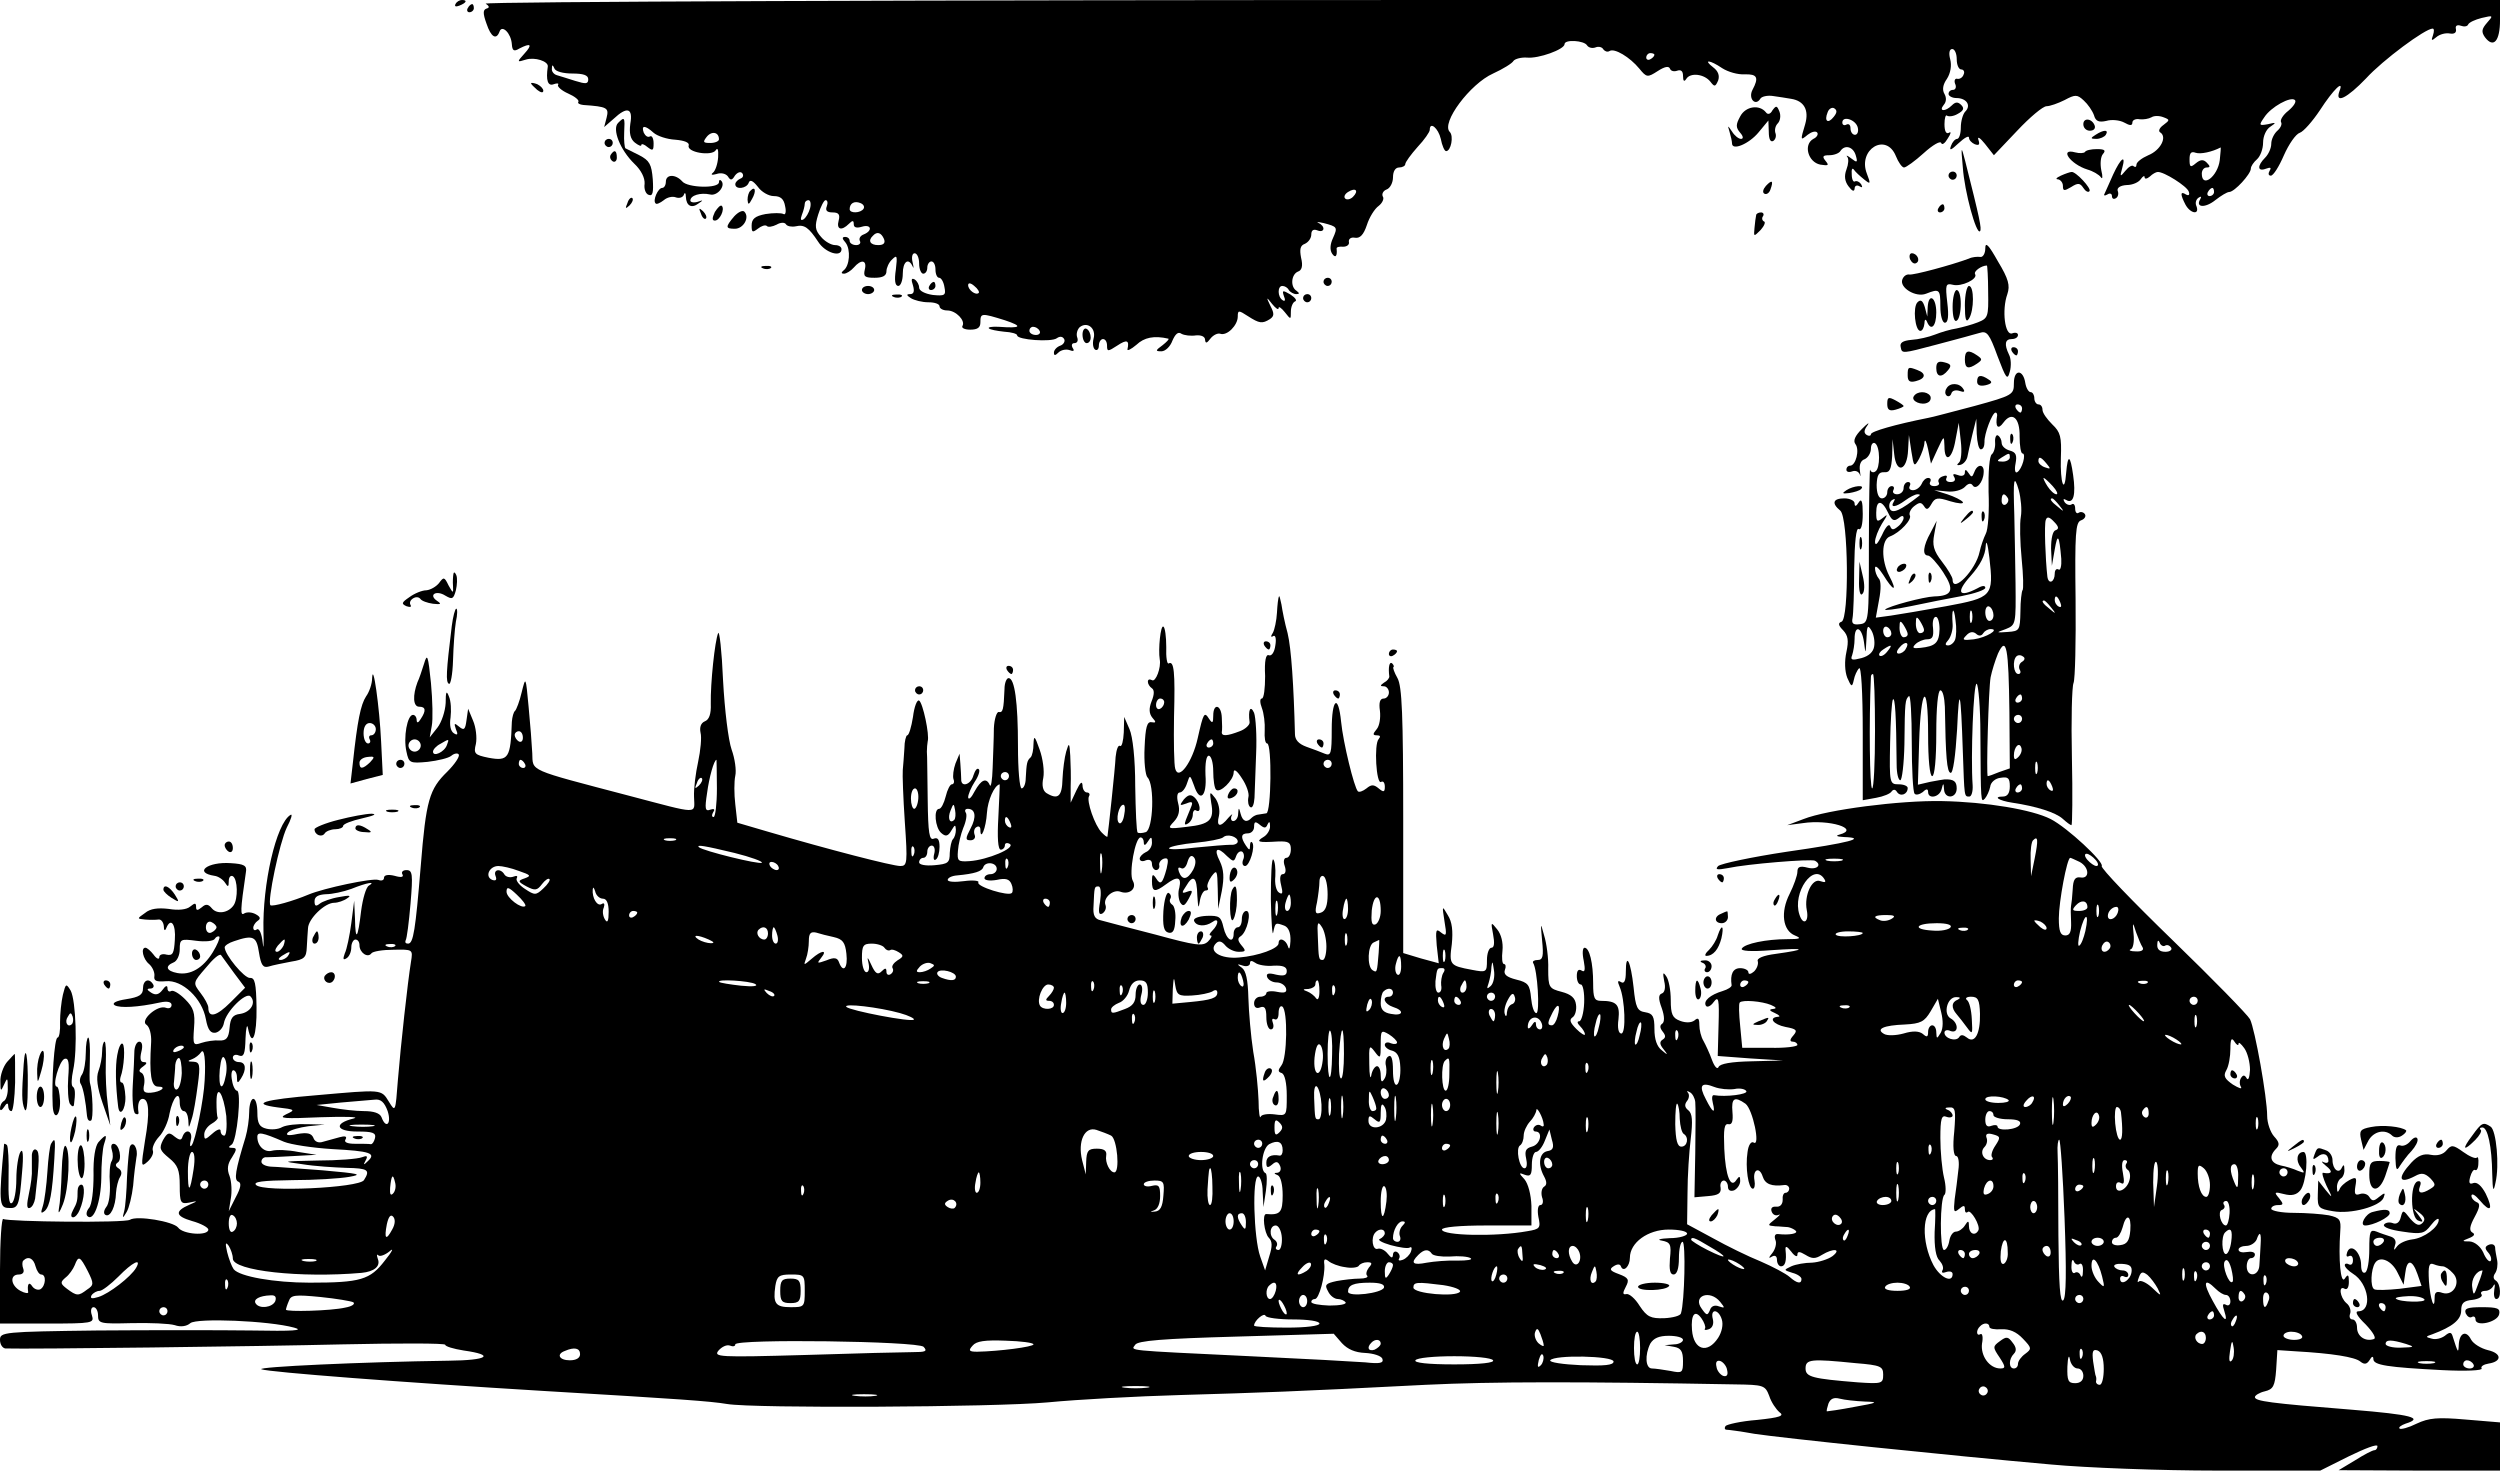 <?xml version="1.0" standalone="no"?>
<!DOCTYPE svg PUBLIC "-//W3C//DTD SVG 20010904//EN"
 "http://www.w3.org/TR/2001/REC-SVG-20010904/DTD/svg10.dtd">
<svg version="1.0" xmlns="http://www.w3.org/2000/svg"
 width="612pt" height="360pt" viewBox="0 0 612 360"
 preserveAspectRatio="xMidYMid meet">

<g transform="translate(0,360) scale(0.1,-0.1)"
fill="#000000" stroke="none">
<path d="M1115 3590 c-3 -6 1 -7 9 -4 18 7 21 14 7 14 -6 0 -13 -4 -16 -10z"/>
<path d="M1189 3591 c9 -6 10 -10 2 -12 -9 -3 -9 -12 0 -37 11 -33 24 -41 32
-19 6 17 28 -4 30 -31 1 -16 5 -19 18 -11 29 15 33 10 13 -12 -19 -21 -19 -22
3 -15 22 7 56 -4 54 -17 -5 -34 0 -49 15 -43 8 3 13 2 10 -2 -2 -4 9 -14 25
-21 16 -7 27 -16 25 -20 -3 -4 3 -7 12 -8 59 -4 63 -7 57 -31 l-6 -23 23 20
c33 31 48 27 41 -12 -3 -23 0 -37 11 -46 9 -7 16 -10 16 -6 0 4 7 2 15 -5 13
-10 15 -9 15 9 0 12 -4 20 -9 17 -5 -3 -11 1 -15 9 -7 19 3 19 24 0 9 -8 33
-16 53 -17 23 -2 35 -7 33 -14 -6 -17 56 -27 66 -12 5 8 7 1 6 -17 -1 -16 -7
-34 -13 -38 -6 -5 -2 -6 9 -3 11 4 23 1 28 -6 6 -10 10 -10 17 2 6 8 14 11 18
6 4 -5 2 -11 -4 -13 -7 -3 -13 -9 -13 -14 0 -14 28 -11 33 4 3 8 10 5 22 -10
9 -13 27 -23 39 -23 17 0 25 -7 28 -25 3 -13 1 -22 -4 -19 -5 3 -25 3 -44 0
-26 -5 -34 -12 -34 -28 0 -17 2 -18 15 -8 9 7 18 10 22 7 3 -4 14 -2 24 3 10
6 20 6 23 1 3 -5 14 -7 24 -5 21 5 32 -3 55 -38 17 -27 57 -39 57 -18 0 6 -7
10 -16 10 -9 0 -25 9 -34 20 -15 17 -16 26 -7 55 6 19 14 35 18 35 5 0 6 -7 3
-15 -4 -10 0 -15 14 -15 15 0 19 -5 15 -20 -6 -22 7 -26 25 -8 9 9 12 9 12 -1
0 -8 7 -10 20 -6 23 7 27 -10 4 -19 -8 -3 -12 -10 -9 -16 3 -5 -1 -10 -9 -10
-9 0 -16 5 -16 10 0 6 -5 10 -11 10 -8 0 -8 -4 1 -14 13 -17 10 -57 -5 -68 -6
-5 -6 -8 1 -8 6 0 17 7 24 15 18 21 33 19 27 -5 -4 -17 0 -20 24 -20 20 0 29
5 29 16 0 8 6 22 14 29 12 12 13 9 9 -25 -4 -26 -2 -40 6 -40 6 0 11 14 11 30
0 30 14 40 24 18 3 -7 3 -3 0 10 -3 12 -1 22 5 22 6 0 11 -11 11 -25 0 -14 5
-25 10 -25 6 0 10 7 10 15 0 8 5 15 10 15 6 0 10 -9 10 -20 0 -11 4 -20 9 -20
5 0 11 -10 13 -23 4 -20 1 -22 -29 -19 -19 3 -33 10 -33 18 0 7 -5 16 -11 20
-8 4 -9 0 -4 -15 4 -14 2 -21 -7 -21 -10 0 -9 -3 2 -10 8 -5 27 -10 43 -10 15
0 27 -4 27 -10 0 -5 8 -10 19 -10 21 0 45 -25 37 -38 -3 -5 6 -9 19 -9 18 0
25 5 25 18 0 23 2 23 60 5 45 -15 40 -20 -15 -16 -16 1 -28 -1 -24 -4 3 -3 19
-6 37 -8 18 -1 32 -5 32 -9 0 -11 84 -17 97 -7 7 5 14 5 18 -2 3 -5 -1 -13 -9
-16 -9 -3 -16 -11 -16 -17 0 -8 3 -8 11 0 6 6 18 9 27 6 10 -4 13 -2 8 5 -4 7
-2 12 4 12 7 0 10 6 7 14 -3 8 0 19 6 25 19 15 41 -3 34 -28 -3 -12 -1 -24 4
-27 5 -3 9 2 9 10 0 9 5 16 10 16 6 0 10 -7 10 -16 0 -15 2 -15 25 0 24 16 30
13 25 -9 -1 -5 9 0 22 11 19 18 43 23 78 15 3 -1 -4 -8 -14 -16 -18 -13 -18
-15 -3 -15 10 0 22 12 27 26 7 16 14 23 22 17 7 -4 23 -6 36 -4 13 1 22 -3 22
-11 1 -9 4 -9 13 3 7 9 18 14 24 12 17 -6 43 21 43 42 0 16 2 16 25 1 28 -18
35 -19 54 -7 10 7 11 13 1 32 -11 23 -10 23 4 5 9 -11 16 -16 16 -10 0 5 7 0
15 -10 15 -19 15 -19 15 1 0 12 5 23 10 25 6 2 1 9 -11 17 -19 11 -21 11 -16
-4 4 -9 3 -14 -3 -10 -13 8 -13 35 -1 35 6 0 13 -4 16 -10 3 -5 12 -10 18 -10
8 0 9 2 1 8 -16 10 -13 40 3 47 10 3 13 14 8 34 -4 21 -2 30 9 34 9 4 16 14
16 23 0 10 5 14 15 10 18 -7 20 10 3 18 -7 3 -2 3 12 0 34 -9 35 -10 23 -37
-7 -15 -8 -29 -2 -38 8 -12 13 -6 11 12 -1 4 6 6 16 5 9 0 16 5 14 12 -1 7 5
12 15 10 12 -2 21 7 29 31 6 19 19 40 29 47 9 7 14 18 10 23 -3 6 1 14 9 17 9
3 16 17 16 30 0 15 6 24 15 24 8 0 15 4 15 8 0 5 14 24 30 42 17 18 30 37 30
42 0 22 21 4 27 -22 3 -16 9 -30 13 -30 12 0 19 37 9 47 -22 22 50 118 106
143 24 11 47 25 50 31 4 5 19 9 33 8 28 -3 92 20 92 33 0 12 48 9 55 -3 4 -6
13 -8 21 -5 7 3 16 1 19 -5 4 -5 10 -7 15 -4 12 8 50 -15 73 -43 18 -22 20
-22 45 -6 17 11 27 13 30 6 2 -6 10 -8 18 -5 9 3 14 -1 14 -13 0 -13 3 -15 8
-7 10 16 44 12 59 -7 10 -13 12 -13 19 3 4 12 0 23 -12 32 -26 20 -9 19 22 -2
14 -9 38 -16 55 -15 31 1 35 -8 19 -38 -11 -21 7 -41 19 -22 3 6 18 9 31 7 14
-2 34 -5 45 -7 31 -5 44 -27 34 -62 -12 -40 -12 -41 6 -26 9 7 19 10 23 6 4
-4 0 -12 -9 -16 -25 -14 -13 -57 17 -63 20 -3 22 -2 13 9 -9 11 -7 14 9 14 12
0 24 5 27 10 11 17 32 11 38 -11 5 -17 3 -18 -11 -7 -9 7 -14 9 -10 4 4 -4 3
-18 -2 -31 -6 -16 -4 -29 5 -41 9 -12 14 -14 15 -6 0 7 5 10 12 6 7 -4 8 -3 4
5 -4 6 -11 9 -15 7 -4 -3 -8 5 -8 17 -1 12 1 17 5 12 4 -6 15 -16 25 -24 16
-13 17 -12 7 14 -23 59 47 102 71 43 6 -15 15 -28 20 -28 5 0 27 16 48 35 22
20 41 31 43 25 2 -6 9 -1 16 11 8 12 9 18 3 14 -7 -4 -11 4 -11 21 0 15 3 24
6 21 4 -3 16 -2 26 4 15 8 17 14 9 22 -8 8 -14 8 -23 -1 -16 -16 -33 -15 -20
1 7 8 7 18 2 27 -6 10 -4 23 6 37 9 14 12 33 8 48 -4 15 -2 25 5 25 6 0 11
-11 11 -25 0 -14 5 -25 11 -25 6 0 9 -6 6 -12 -2 -7 -9 -12 -15 -11 -6 2 -9
-4 -6 -12 4 -8 1 -15 -5 -15 -6 0 -11 -4 -11 -10 0 -5 9 -10 19 -10 25 0 37
-18 22 -33 -6 -6 -11 -24 -11 -39 0 -15 -4 -28 -9 -28 -5 0 -12 -8 -15 -17 -5
-13 0 -11 18 6 15 14 26 20 26 14 0 -6 7 -13 14 -16 11 -4 13 -1 9 11 -3 9 4
5 16 -10 l22 -28 57 60 c31 33 63 60 72 60 8 0 28 7 44 15 26 14 31 14 47 -1
10 -9 21 -25 25 -36 4 -15 12 -18 30 -14 13 4 33 2 44 -4 14 -8 20 -8 20 0 0
6 8 10 18 8 9 -1 22 1 29 5 6 4 19 4 29 0 16 -6 16 -7 0 -19 -10 -7 -13 -15
-8 -18 18 -11 1 -44 -29 -56 -16 -7 -29 -17 -29 -23 0 -6 -3 -7 -7 -4 -3 4
-12 -1 -20 -11 -13 -16 -14 -15 -8 6 10 35 -3 26 -22 -15 -9 -21 -19 -42 -21
-47 -3 -5 0 -6 7 -2 6 4 11 2 11 -4 0 -6 4 -9 10 -5 5 3 7 11 4 18 -2 7 6 13
22 14 15 0 30 7 35 15 5 7 9 9 9 4 0 -5 6 -4 13 2 6 6 15 11 19 11 15 1 72
-35 76 -48 3 -8 0 -11 -7 -7 -14 9 -14 0 -1 -25 12 -22 35 -26 27 -4 -4 8 -1
17 5 21 6 4 8 3 4 -4 -12 -20 12 -22 37 -2 14 11 29 20 34 20 13 0 53 44 53
57 0 6 7 16 15 23 8 7 15 25 15 41 0 16 8 33 18 39 15 10 14 11 -6 6 -22 -4
-23 -3 -9 17 16 25 65 52 75 42 4 -4 -3 -15 -16 -26 -13 -10 -21 -23 -18 -28
3 -5 -1 -14 -9 -21 -8 -7 -15 -21 -15 -32 0 -11 -7 -26 -15 -34 -20 -20 -19
-35 2 -27 11 4 14 3 9 -5 -4 -7 -3 -12 3 -12 6 0 20 22 32 50 12 27 29 52 39
55 9 3 31 28 49 55 33 51 60 77 48 47 -12 -33 19 -17 65 31 41 45 145 122 163
122 4 0 4 -7 1 -16 -5 -14 -4 -15 8 -5 8 7 23 11 33 9 11 -2 17 2 15 11 -2 8
3 11 12 8 8 -3 16 -2 18 3 2 5 17 12 33 16 29 7 29 6 13 -12 -13 -15 -14 -22
-5 -35 21 -28 37 -10 37 42 l0 49 -2472 0 c-1392 0 -2467 -4 -2459 -9z m2861
-125 c0 -3 -4 -8 -10 -11 -5 -3 -10 -1 -10 4 0 6 5 11 10 11 6 0 10 -2 10 -4z
m-2649 -46 c27 0 39 -4 39 -14 0 -12 -6 -12 -32 -4 -18 6 -39 12 -45 14 -7 2
-13 9 -12 16 0 10 2 10 6 1 2 -8 22 -13 44 -13z m3088 -106 c-14 -18 -24 -11
-15 11 3 9 11 13 16 10 8 -5 7 -11 -1 -21z m59 -27 c2 -9 -1 -17 -7 -17 -6 0
-11 7 -11 16 0 8 -4 12 -10 9 -5 -3 -10 -1 -10 5 0 18 34 7 38 -13z m-2788
-28 c0 -5 -10 -9 -21 -9 -18 0 -19 2 -9 15 12 15 30 12 30 -6z m3674 -51 c-5
-40 -44 -70 -44 -33 0 8 5 15 12 15 9 0 9 3 0 12 -8 8 -15 8 -27 -2 -13 -11
-15 -9 -15 10 0 16 4 20 15 16 12 -4 40 2 61 13 1 1 0 -13 -2 -31z m-2122 -90
c-6 -6 -15 -8 -19 -4 -4 4 -1 11 7 16 19 12 27 3 12 -12z m2108 12 c0 -5 -5
-10 -11 -10 -5 0 -7 5 -4 10 3 6 8 10 11 10 2 0 4 -4 4 -10z m-3437 -40 c-3
-11 -10 -23 -16 -27 -7 -4 -8 0 -4 11 4 10 7 22 7 27 0 5 4 9 9 9 5 0 7 -9 4
-20z m131 -1 c-7 -11 -34 -12 -34 -1 0 14 11 21 26 15 8 -3 11 -9 8 -14z m50
-74 c4 -10 -1 -15 -14 -15 -20 0 -26 11 -13 23 10 11 20 8 27 -8z m232 -132
c-7 -7 -26 7 -26 19 0 6 6 6 15 -2 9 -7 13 -15 11 -17z m149 -93 c3 -5 -1 -10
-9 -10 -9 0 -16 5 -16 10 0 6 4 10 9 10 6 0 13 -4 16 -10z"/>
<path d="M1145 3580 c-3 -5 -1 -10 4 -10 6 0 11 5 11 10 0 6 -2 10 -4 10 -3 0
-8 -4 -11 -10z"/>
<path d="M1300 3396 c0 -2 7 -9 15 -16 9 -7 15 -8 15 -2 0 5 -7 12 -15 16 -8
3 -15 4 -15 2z"/>
<path d="M4260 3315 c-11 -20 -11 -27 0 -40 8 -9 8 -15 2 -15 -6 0 -16 8 -22
18 -11 16 -11 16 -6 -1 3 -10 6 -23 6 -28 0 -19 42 -1 65 27 l24 29 1 -28 c0
-17 4 -26 11 -22 6 4 8 13 5 20 -2 7 0 17 6 23 6 6 8 19 4 29 -6 15 -8 15 -17
3 -5 -10 -12 -11 -16 -5 -16 20 -50 15 -63 -10z"/>
<path d="M1513 3299 c-15 -15 5 -66 40 -100 17 -16 26 -35 25 -49 -2 -13 3
-25 10 -27 10 -4 12 6 10 38 -3 37 -8 46 -33 59 -16 8 -32 16 -34 17 -2 2 -4
19 -3 38 2 39 1 40 -15 24z"/>
<path d="M5100 3296 c0 -9 7 -16 16 -16 9 0 14 5 12 12 -6 18 -28 21 -28 4z"/>
<path d="M5130 3270 c-13 -8 -13 -10 2 -10 9 0 20 5 23 10 8 13 -5 13 -25 0z"/>
<path d="M1480 3250 c0 -5 5 -10 10 -10 6 0 10 5 10 10 0 6 -4 10 -10 10 -5 0
-10 -4 -10 -10z"/>
<path d="M4805 3190 c4 -59 33 -165 42 -156 5 5 -1 32 -36 171 -10 39 -11 39
-6 -15z"/>
<path d="M5104 3228 c-2 -3 -13 -4 -24 -1 -40 11 -12 -29 30 -42 14 -4 29 -13
33 -19 4 -6 5 1 1 17 -3 15 -2 33 4 40 8 9 4 12 -15 12 -14 0 -27 -3 -29 -7z"/>
<path d="M1495 3221 c-3 -5 -1 -12 5 -16 5 -3 10 1 10 9 0 18 -6 21 -15 7z"/>
<path d="M4770 3170 c0 -5 5 -10 10 -10 6 0 10 5 10 10 0 6 -4 10 -10 10 -5 0
-10 -4 -10 -10z"/>
<path d="M5045 3170 c-11 -5 -14 -9 -7 -9 6 -1 12 -8 12 -16 0 -13 3 -13 20
-3 17 11 22 10 30 -2 5 -8 12 -12 15 -8 6 6 -34 49 -44 47 -3 0 -15 -4 -26 -9z"/>
<path d="M1630 3155 c0 -8 -4 -15 -9 -15 -10 0 -24 -31 -16 -38 2 -3 11 1 20
8 8 7 21 10 29 7 8 -3 17 -1 20 6 2 7 5 5 5 -5 1 -22 14 -29 31 -16 12 8 12 9
-2 4 -10 -3 -18 -1 -18 3 0 13 25 20 48 15 18 -5 40 22 27 34 -3 3 -5 1 -5 -4
0 -16 -77 -14 -90 2 -16 18 -40 18 -40 -1z"/>
<path d="M4323 3145 c-7 -8 -9 -16 -4 -19 5 -3 12 1 15 10 8 22 4 25 -11 9z"/>
<path d="M1837 3133 c-4 -3 -7 -13 -7 -22 1 -13 3 -13 11 2 11 19 8 33 -4 20z"/>
<path d="M1536 3103 c-6 -14 -5 -15 5 -6 7 7 10 15 7 18 -3 3 -9 -2 -12 -12z"/>
<path d="M1750 3081 c-7 -15 -7 -21 0 -21 12 0 25 28 17 36 -3 3 -10 -4 -17
-15z"/>
<path d="M4745 3090 c-3 -5 -1 -10 4 -10 6 0 11 5 11 10 0 6 -2 10 -4 10 -3 0
-8 -4 -11 -10z"/>
<path d="M1716 3077 c3 -10 9 -15 12 -12 3 3 0 11 -7 18 -10 9 -11 8 -5 -6z"/>
<path d="M1797 3070 c-22 -26 -21 -30 2 -30 21 0 37 28 23 42 -4 4 -15 -1 -25
-12z"/>
<path d="M4299 3073 c-1 -5 -3 -18 -4 -31 -2 -22 -2 -22 15 -5 9 10 13 20 8
21 -4 2 -6 8 -2 13 3 5 0 9 -5 9 -6 0 -12 -3 -12 -7z"/>
<path d="M4860 2992 c0 -13 -6 -22 -12 -21 -7 1 -20 0 -28 -4 -43 -16 -136
-41 -146 -39 -7 1 -14 -4 -17 -12 -8 -20 33 -45 58 -35 33 13 35 11 35 -31 0
-23 5 -40 11 -40 8 0 10 16 6 49 -5 44 -4 48 13 44 21 -6 63 14 55 26 -4 7 16
21 29 21 1 0 3 -29 3 -64 1 -61 0 -65 -25 -75 -15 -6 -38 -12 -52 -15 -14 -2
-38 -9 -53 -15 -15 -6 -41 -12 -58 -13 -21 -2 -29 -7 -26 -18 3 -16 3 -16 86
6 31 8 63 17 71 19 8 2 24 7 36 10 18 6 24 -2 44 -57 21 -55 24 -60 30 -38 4
14 3 33 -2 42 -12 25 -10 38 7 38 8 0 15 4 15 10 0 5 -6 7 -14 4 -18 -7 -26
57 -12 96 7 21 3 37 -23 80 -23 41 -31 49 -31 32z"/>
<path d="M4676 2965 c4 -8 10 -12 15 -9 11 6 2 24 -11 24 -5 0 -7 -7 -4 -15z"/>
<path d="M1868 2943 c7 -3 16 -2 19 1 4 3 -2 6 -13 5 -11 0 -14 -3 -6 -6z"/>
<path d="M3240 2910 c0 -5 5 -10 10 -10 6 0 10 5 10 10 0 6 -4 10 -10 10 -5 0
-10 -4 -10 -10z"/>
<path d="M2275 2900 c-3 -5 -1 -10 4 -10 6 0 11 5 11 10 0 6 -2 10 -4 10 -3 0
-8 -4 -11 -10z"/>
<path d="M2110 2890 c0 -5 7 -10 15 -10 8 0 15 5 15 10 0 6 -7 10 -15 10 -8 0
-15 -4 -15 -10z"/>
<path d="M4810 2853 c0 -35 3 -44 10 -33 13 20 13 80 0 80 -5 0 -10 -21 -10
-47z"/>
<path d="M4780 2849 c0 -24 4 -38 10 -34 6 3 10 22 10 41 0 19 -4 34 -10 34
-5 0 -10 -18 -10 -41z"/>
<path d="M2188 2873 c7 -3 16 -2 19 1 4 3 -2 6 -13 5 -11 0 -14 -3 -6 -6z"/>
<path d="M3190 2870 c0 -5 5 -10 10 -10 6 0 10 5 10 10 0 6 -4 10 -10 10 -5 0
-10 -4 -10 -10z"/>
<path d="M4694 2860 c-12 -12 -6 -70 7 -70 5 0 9 8 10 18 0 10 3 12 6 5 10
-25 23 -12 23 22 0 38 -19 49 -21 13 l-1 -23 -6 23 c-5 16 -10 20 -18 12z"/>
<path d="M2650 2781 c0 -12 5 -21 10 -21 6 0 10 6 10 14 0 8 -4 18 -10 21 -5
3 -10 -3 -10 -14z"/>
<path d="M4925 2740 c3 -5 8 -10 11 -10 2 0 4 5 4 10 0 6 -5 10 -11 10 -5 0
-7 -4 -4 -10z"/>
<path d="M4810 2720 c0 -22 8 -25 30 -10 13 9 13 11 0 20 -22 15 -30 12 -30
-10z"/>
<path d="M4740 2699 c0 -22 13 -25 29 -5 9 11 7 15 -9 19 -15 4 -20 0 -20 -14z"/>
<path d="M4670 2681 c0 -14 5 -18 20 -14 24 6 26 19 4 27 -23 9 -24 8 -24 -13z"/>
<path d="M4930 2662 c0 -28 -2 -30 -97 -56 -54 -14 -105 -28 -113 -29 -80 -16
-140 -33 -140 -40 0 -4 -5 -5 -10 -2 -8 5 -7 12 1 23 7 10 1 6 -13 -8 -17 -17
-22 -29 -16 -37 11 -14 1 -53 -13 -53 -5 0 -9 -4 -9 -10 0 -5 6 -7 14 -4 8 3
16 0 19 -8 2 -7 2 -3 0 10 -2 14 2 25 12 28 8 4 15 15 15 26 0 10 5 16 10 13
13 -8 13 -62 1 -69 -5 -4 -11 -2 -13 4 -1 6 -3 -77 -3 -182 0 -190 0 -193 -22
-196 -16 -2 -21 1 -18 15 2 10 4 64 4 121 1 66 5 101 11 97 6 -4 10 11 10 37
0 31 -3 39 -10 28 -6 -10 -10 -11 -10 -2 0 6 -11 12 -25 12 -28 0 -32 -12 -10
-30 20 -17 22 -266 3 -272 -9 -3 -8 -9 4 -21 12 -13 14 -25 8 -53 -5 -23 -4
-47 2 -63 10 -23 12 -24 16 -6 2 11 8 24 13 29 5 6 9 -57 9 -157 l0 -166 33 6
c17 3 35 10 38 16 4 5 9 5 13 -2 8 -12 26 -6 26 10 0 5 -10 9 -22 9 -22 0 -23
2 -21 101 1 55 4 103 7 107 5 5 8 -37 9 -160 0 -21 4 -38 9 -38 4 0 9 39 10
88 1 107 2 109 11 118 4 4 7 -47 7 -113 0 -66 3 -123 7 -126 3 -4 12 -2 20 4
9 9 13 8 13 0 0 -18 28 -13 33 7 4 16 5 16 6 0 1 -25 31 -23 31 2 0 17 -7 23
-30 22 -3 0 -18 -3 -35 -6 l-30 -7 3 103 c4 138 22 154 22 20 0 -61 4 -102 10
-102 6 0 10 42 10 105 0 63 4 105 10 105 6 0 10 -18 11 -40 2 -124 5 -160 14
-162 6 -2 12 41 16 107 5 112 9 96 14 -55 4 -112 3 -110 16 -110 5 0 9 12 8
28 -5 68 2 253 10 248 4 -3 9 -58 9 -123 1 -170 1 -168 11 -158 5 6 11 19 13
29 1 11 13 21 26 22 18 3 22 -1 22 -21 0 -17 -6 -25 -17 -25 -25 0 -10 -10 23
-15 60 -9 106 -24 123 -39 10 -9 19 -16 22 -16 2 0 3 75 1 166 -2 91 0 173 4
182 4 10 6 101 5 205 -2 161 0 188 13 193 9 3 13 10 10 15 -3 5 -10 7 -15 4
-5 -4 -9 1 -9 10 0 9 -4 14 -9 10 -5 -3 -13 0 -17 6 -4 7 -3 9 4 5 18 -11 24
13 17 61 -7 50 -13 52 -17 6 -4 -56 -15 -25 -13 36 2 52 -1 63 -21 82 -13 13
-24 28 -24 36 0 7 -4 13 -10 13 -5 0 -10 7 -10 15 0 8 -4 15 -9 15 -5 0 -11
10 -13 22 -5 34 -28 35 -28 0z m20 -62 c0 -5 -2 -10 -4 -10 -3 0 -8 5 -11 10
-3 6 -1 10 4 10 6 0 11 -4 11 -10z m-61 -17 c-5 -28 2 -36 15 -18 21 29 41 13
40 -34 0 -22 3 -41 7 -41 10 0 -1 -39 -13 -46 -5 -3 -7 6 -4 21 4 21 1 28 -14
32 -11 3 -20 11 -20 19 0 7 -4 15 -9 18 -4 3 -8 -5 -7 -17 1 -12 -3 -25 -8
-29 -6 -4 -9 -44 -8 -92 2 -46 -1 -93 -7 -103 -5 -10 -12 -30 -15 -44 -9 -44
-66 -103 -66 -68 0 6 -12 26 -26 44 -21 27 -24 41 -19 67 l6 33 -15 -29 c-18
-32 -21 -56 -6 -56 5 0 22 -18 37 -41 28 -43 23 -58 -22 -59 -26 -1 -112 -24
-120 -32 -4 -3 24 0 62 8 37 8 94 19 126 25 31 6 57 15 57 20 0 6 -7 6 -19 -1
-46 -24 -54 -11 -17 30 24 27 36 51 37 73 1 18 5 6 9 -28 11 -95 7 -98 -106
-119 -55 -10 -115 -20 -135 -23 l-37 -5 8 44 c5 25 5 47 -1 52 -5 6 -9 17 -9
25 0 9 9 1 20 -16 25 -41 36 -43 15 -3 -20 39 -20 89 2 97 24 9 55 42 48 52
-2 5 2 15 11 22 13 10 17 10 24 0 6 -10 10 -9 18 5 9 16 15 17 46 7 20 -6 34
-7 31 -2 -4 5 -20 13 -38 19 l-32 10 31 -3 c17 -2 36 3 44 11 8 9 15 10 19 4
8 -13 26 7 27 31 2 21 -15 23 -23 1 -5 -13 -7 -13 -14 -2 -6 9 -9 10 -9 1 0
-7 -7 -10 -17 -6 -11 4 -14 3 -9 -5 4 -7 1 -12 -9 -12 -9 0 -13 4 -10 10 3 6
-1 7 -9 4 -9 -3 -13 -10 -10 -15 3 -5 -2 -9 -11 -9 -9 0 -13 5 -10 10 3 6 1
10 -5 10 -6 0 -13 -7 -16 -15 -4 -8 -13 -15 -21 -15 -8 0 -11 5 -8 10 3 6 1
10 -4 10 -6 0 -11 -7 -11 -15 0 -8 -7 -15 -16 -15 -8 0 -12 5 -9 10 3 6 1 10
-4 10 -6 0 -11 -7 -11 -15 0 -8 -6 -15 -13 -15 -8 0 -13 12 -13 33 1 24 5 32
19 31 13 -1 17 7 19 40 l1 41 4 -37 c5 -49 32 -41 34 11 l2 36 6 -40 c6 -38 7
-39 19 -18 6 12 13 30 13 40 1 10 5 2 9 -17 l7 -35 16 35 c16 34 16 35 17 8 0
-43 19 -33 27 15 l8 42 5 -45 c3 -25 1 -49 -5 -53 -6 -5 -4 -7 4 -5 8 2 15 11
17 19 1 7 7 32 12 54 l10 40 1 -37 c1 -21 5 -38 10 -38 6 0 9 8 9 18 -1 19 19
72 27 72 3 0 4 -3 4 -7z m31 -103 c0 -5 -8 -10 -17 -10 -15 0 -16 2 -3 10 19
12 20 12 20 0z m90 -15 c11 -13 10 -14 -4 -9 -9 3 -16 10 -16 15 0 13 6 11 20
-6z m-63 -130 c-3 -16 -2 -63 2 -103 4 -40 5 -75 2 -77 -2 -3 -5 -26 -5 -52
-1 -46 -2 -48 -31 -50 -29 -2 -30 -2 -5 7 25 10 25 12 24 113 -1 56 -2 131 -3
167 -3 88 -1 101 11 60 5 -19 8 -48 5 -65z m78 75 c10 -11 14 -20 9 -20 -5 0
-15 9 -22 20 -7 11 -11 20 -9 20 2 0 12 -9 22 -20z m-326 -23 c-47 -37 -67
-46 -73 -32 -3 8 0 17 6 21 7 4 8 3 4 -4 -10 -16 5 -14 28 3 11 8 24 15 30 15
5 0 7 -1 5 -3z m216 -6 c3 -5 1 -12 -5 -16 -5 -3 -10 1 -10 9 0 18 6 21 15 7z
m126 -18 c13 -16 12 -17 -3 -4 -17 13 -22 21 -14 21 2 0 10 -8 17 -17z m-419
-18 c9 -19 14 -22 25 -14 8 7 13 8 13 1 0 -5 -6 -15 -14 -21 -11 -9 -15 -9
-19 1 -3 7 -11 -2 -20 -22 -10 -20 -16 -28 -17 -17 0 10 8 30 17 45 15 23 15
25 2 14 -14 -11 -16 -9 -16 13 0 32 14 32 29 0z m410 -43 c-7 -2 -11 -20 -11
-45 l2 -42 7 40 c7 41 11 36 16 -23 1 -17 -2 -30 -7 -26 -5 3 -9 -2 -9 -10 0
-21 -15 -28 -18 -8 -5 44 -8 128 -4 139 3 9 9 8 20 -4 12 -12 13 -18 4 -21z
m12 -178 c3 -8 2 -12 -4 -9 -6 3 -10 10 -10 16 0 14 7 11 14 -7z m-23 -11 c13
-16 12 -17 -3 -4 -17 13 -22 21 -14 21 2 0 10 -8 17 -17z m-141 -19 c0 -8 -4
-14 -10 -14 -5 0 -10 9 -10 21 0 11 5 17 10 14 6 -3 10 -13 10 -21z m-94 -60
c-3 -8 -11 -14 -17 -14 -8 0 -8 4 1 14 6 8 11 25 10 38 -3 38 3 46 7 10 3 -19
2 -40 -1 -48z m41 44 c-3 -7 -5 -2 -5 12 0 14 2 19 5 13 2 -7 2 -19 0 -25z
m-117 -20 c0 -5 -4 -8 -10 -8 -5 0 -10 10 -10 23 0 18 2 19 10 7 5 -8 10 -18
10 -22z m38 2 c-1 -34 -10 -42 -47 -46 -18 -2 -21 0 -12 9 6 6 19 12 29 12 13
0 16 7 14 28 -2 15 1 27 7 27 5 0 9 -14 9 -30z m-78 -12 c0 -5 -4 -8 -10 -8
-5 0 -10 10 -10 23 0 18 2 19 10 7 5 -8 10 -18 10 -22z m-82 -30 c-2 -14 -13
-24 -31 -29 -23 -6 -28 -5 -23 7 3 9 6 27 6 40 0 36 18 29 23 -8 4 -31 4 -30
6 7 1 33 3 37 12 22 6 -10 9 -27 7 -39z m42 31 c0 -5 -4 -9 -10 -9 -5 0 -10 7
-10 16 0 8 5 12 10 9 6 -3 10 -10 10 -16z m225 1 c3 5 11 10 18 10 24 0 -11
-21 -41 -25 -26 -3 -30 -2 -19 9 8 9 16 11 24 5 7 -7 14 -6 18 1z m-190 -39
c-3 -6 -11 -11 -17 -11 -6 0 -6 6 2 15 14 17 26 13 15 -4z m254 -154 l1 -138
-26 -9 c-14 -6 -26 -10 -28 -10 -4 0 2 215 7 242 3 15 11 41 18 58 21 45 26
15 28 -143z m-299 148 c-7 -9 -15 -13 -19 -10 -3 3 1 10 9 15 21 14 24 12 10
-5z m330 -25 c-7 -4 -9 -13 -6 -19 4 -6 2 -11 -3 -11 -12 0 -15 33 -5 43 4 4
11 4 16 0 6 -3 5 -9 -2 -13z m-360 -170 c0 -77 -3 -140 -7 -140 -6 0 -8 162
-3 273 0 4 2 7 5 7 3 0 5 -63 5 -140z m360 80 c0 -5 -5 -10 -11 -10 -5 0 -7 5
-4 10 3 6 8 10 11 10 2 0 4 -4 4 -10z m0 -50 c0 -5 -4 -10 -10 -10 -5 0 -10 5
-10 10 0 6 5 10 10 10 6 0 10 -4 10 -10z m-9 -93 c-8 -8 -11 -7 -11 4 0 20 13
34 18 19 3 -7 -1 -17 -7 -23z m46 -39 c-3 -7 -5 -2 -5 12 0 14 2 19 5 13 2 -7
2 -19 0 -25z m37 -34 c3 -8 2 -12 -4 -9 -6 3 -10 10 -10 16 0 14 7 11 14 -7z
m-74 -4 c0 -5 -5 -10 -11 -10 -5 0 -7 5 -4 10 3 6 8 10 11 10 2 0 4 -4 4 -10z"/>
<path d="M4921 2524 c0 -11 3 -14 6 -6 3 7 2 16 -1 19 -3 4 -6 -2 -5 -13z"/>
<path d="M4809 2333 c-13 -16 -12 -17 4 -4 9 7 17 15 17 17 0 8 -8 3 -21 -13z"/>
<path d="M4851 2334 c0 -11 3 -14 6 -6 3 7 2 16 -1 19 -3 4 -6 -2 -5 -13z"/>
<path d="M4645 2210 c-3 -5 -2 -10 4 -10 5 0 13 5 16 10 3 6 2 10 -4 10 -5 0
-13 -4 -16 -10z"/>
<path d="M4676 2183 c-6 -14 -5 -15 5 -6 7 7 10 15 7 18 -3 3 -9 -2 -12 -12z"/>
<path d="M4721 2184 c0 -11 3 -14 6 -6 3 7 2 16 -1 19 -3 4 -6 -2 -5 -13z"/>
<path d="M4840 2666 c0 -9 7 -12 21 -9 16 4 17 8 7 14 -19 13 -28 11 -28 -5z"/>
<path d="M4765 2649 c-4 -6 -4 -13 0 -17 4 -4 10 -2 12 5 2 7 11 9 20 6 11 -4
14 -2 9 5 -9 15 -33 16 -41 1z"/>
<path d="M4685 2630 c-8 -12 20 -24 35 -15 6 3 8 11 5 16 -8 12 -32 12 -40 -1z"/>
<path d="M4620 2611 c0 -14 5 -18 20 -14 11 3 20 7 20 9 0 2 -9 8 -20 14 -17
9 -20 8 -20 -9z"/>
<path d="M4520 2400 c-12 -8 -10 -9 7 -7 12 2 26 6 29 10 11 11 -19 8 -36 -3z"/>
<path d="M4552 2270 c0 -14 2 -19 5 -12 2 6 2 18 0 25 -3 6 -5 1 -5 -13z"/>
<path d="M4551 2181 c-1 -28 3 -41 8 -35 6 5 6 24 1 44 l-8 35 -1 -44z"/>
<path d="M1110 2195 c-1 -5 -2 -19 -1 -30 1 -18 0 -18 -11 2 -10 21 -12 21
-23 6 -7 -9 -21 -17 -31 -18 -11 0 -30 -8 -42 -17 -19 -13 -20 -16 -7 -22 9
-3 13 -2 10 3 -7 12 15 26 24 15 3 -5 17 -10 31 -12 19 -2 22 -1 10 7 -22 15
-2 27 20 13 17 -10 20 -9 26 13 3 13 4 30 1 37 -3 7 -6 9 -7 3z"/>
<path d="M3131 2140 c-2 -3 -4 -21 -5 -40 -1 -19 -6 -42 -10 -49 -6 -9 -5 -12
1 -8 5 3 8 -6 5 -23 -2 -16 -9 -27 -16 -24 -7 3 -11 -13 -9 -51 0 -30 -3 -55
-8 -55 -5 0 -5 -10 0 -23 5 -13 8 -38 7 -55 -1 -18 1 -32 6 -32 12 0 10 -170
-2 -171 -5 -1 -14 -2 -19 -3 -5 0 -13 -4 -17 -8 -12 -13 -22 -9 -27 10 -4 16
-5 16 -6 0 0 -10 -6 -18 -12 -18 -5 0 -7 6 -4 13 4 6 0 4 -8 -5 -20 -25 -30
-22 -23 5 3 14 -1 32 -9 43 -14 18 -14 17 -10 -11 8 -42 -3 -53 -59 -59 -48
-6 -49 -5 -32 13 12 13 15 27 10 45 -4 16 -2 26 4 26 6 0 14 10 18 23 7 21 7
21 17 -6 14 -43 32 -27 28 26 -1 29 2 47 8 47 6 0 11 -17 11 -38 0 -21 3 -42
7 -45 9 -10 43 23 43 42 0 10 8 5 20 -14 11 -16 19 -38 16 -47 -2 -10 0 -21 5
-24 5 -3 9 7 10 23 1 15 2 64 4 108 2 44 -1 89 -5 100 -9 20 -15 7 -11 -23 1
-6 -10 -17 -24 -22 -31 -12 -45 -13 -44 -2 1 4 1 19 0 35 -1 32 -21 37 -21 5
0 -18 -2 -20 -10 -8 -12 19 -14 15 -28 -47 -13 -59 -47 -105 -55 -75 -3 9 -4
67 -3 127 3 111 0 138 -13 131 -4 -3 -7 15 -6 40 0 25 -3 48 -7 50 -7 5 -13
-56 -9 -80 4 -20 -10 -57 -19 -51 -6 3 -10 2 -10 -4 0 -5 4 -12 10 -16 6 -4 6
-15 -1 -32 -7 -18 -6 -30 2 -40 10 -11 9 -13 -2 -11 -11 2 -15 -12 -17 -61 -2
-36 2 -69 7 -74 18 -18 14 -127 -4 -134 -9 -3 -18 -3 -20 -1 -3 2 -5 54 -6
114 0 66 -6 121 -14 139 l-13 30 -1 -38 c-1 -21 -5 -36 -9 -33 -5 3 -9 -9 -11
-27 -1 -26 -18 -184 -20 -195 -1 -2 -7 3 -14 10 -17 17 -38 78 -31 89 3 5 0 9
-5 9 -6 0 -11 8 -11 18 -1 11 -6 6 -15 -13 l-14 -30 0 40 c1 22 0 56 -1 75 -2
33 -3 33 -10 10 -4 -14 -8 -44 -9 -67 -1 -43 -11 -52 -40 -34 -8 6 -11 18 -7
37 3 16 -1 47 -9 69 -12 34 -14 36 -15 14 0 -14 -3 -29 -7 -33 -9 -8 -10 -14
-12 -51 0 -14 -5 -25 -10 -25 -5 0 -9 46 -9 103 0 108 -8 167 -23 167 -5 0
-10 -12 -10 -27 -2 -51 -4 -58 -14 -56 -5 1 -11 -17 -12 -40 0 -23 -2 -67 -3
-97 -1 -30 -4 -49 -7 -42 -8 19 -21 14 -37 -15 -8 -16 -15 -22 -16 -15 0 7 7
24 16 38 9 13 14 28 10 31 -4 4 -9 -3 -13 -15 -6 -23 -31 -31 -30 -9 0 6 -1
23 -2 37 l-2 25 -10 -24 c-5 -14 -7 -31 -5 -38 3 -7 1 -13 -4 -13 -4 0 -11
-13 -15 -30 -4 -16 -11 -30 -16 -30 -14 0 -10 -46 5 -59 11 -10 17 -8 25 6 9
15 10 15 11 2 0 -9 -3 -19 -7 -23 -4 -4 -7 -19 -8 -34 0 -24 -4 -27 -37 -30
-22 -2 -38 1 -38 7 0 6 5 11 10 11 6 0 10 7 10 15 0 8 5 15 11 15 6 0 9 -9 6
-20 -3 -11 -1 -18 4 -14 5 3 9 17 9 31 0 17 -4 24 -14 20 -11 -5 -14 13 -15
96 -1 56 -1 109 -2 117 0 8 1 20 2 25 5 16 -12 95 -21 100 -5 3 -12 -15 -15
-40 -4 -25 -10 -45 -14 -45 -3 0 -7 -15 -7 -32 -1 -18 -3 -42 -4 -53 -1 -11 1
-68 5 -127 7 -101 6 -108 -11 -108 -19 0 -174 40 -324 84 l-75 22 -5 45 c-3
25 -3 56 0 70 3 13 -1 42 -9 64 -8 23 -17 96 -21 170 -3 72 -9 123 -12 115 -8
-19 -19 -122 -18 -173 1 -25 -4 -39 -15 -43 -9 -4 -13 -14 -10 -28 3 -11 0
-43 -6 -71 -6 -27 -11 -66 -10 -86 1 -43 16 -43 -159 3 -251 66 -235 59 -237
104 -1 21 -5 73 -9 114 -7 75 -7 75 -17 35 -5 -22 -13 -42 -16 -45 -4 -3 -7
-15 -8 -27 -3 -89 -8 -97 -57 -88 -34 7 -37 10 -31 34 3 15 0 41 -7 57 l-12
29 -4 -28 c-3 -23 -6 -26 -18 -16 -12 10 -13 9 -8 -6 6 -13 4 -16 -5 -10 -8 5
-11 20 -8 39 2 17 1 40 -4 51 -6 16 -8 12 -8 -16 -1 -20 -10 -47 -20 -60 l-19
-24 5 28 c3 15 2 62 -2 105 -7 68 -9 74 -17 47 -5 -16 -12 -37 -16 -45 -12
-32 -11 -60 4 -60 16 0 18 -9 4 -30 -6 -10 -10 -11 -10 -2 0 6 -4 12 -9 12
-14 0 -24 -55 -16 -90 6 -28 8 -29 52 -25 25 3 51 9 58 15 7 6 16 7 18 3 3 -5
-10 -24 -28 -42 -44 -43 -52 -69 -65 -231 -13 -157 -18 -190 -31 -190 -6 0 -8
3 -6 8 3 4 8 44 12 90 6 72 5 82 -10 82 -9 0 -13 -5 -10 -10 4 -7 -2 -9 -19
-4 -16 4 -26 2 -26 -5 0 -6 -6 -8 -14 -5 -14 5 -133 -20 -171 -36 -38 -16 -88
-30 -93 -26 -8 9 22 152 40 190 11 21 15 35 9 31 -35 -21 -69 -170 -66 -285 1
-36 0 -48 -2 -27 -2 20 -8 35 -14 32 -5 -4 -9 -2 -9 4 0 5 5 13 11 17 8 5 6
10 -5 16 -9 5 -21 6 -28 2 -10 -7 -10 6 4 101 3 16 -4 20 -37 22 -57 4 -92
-23 -40 -31 9 -1 21 -9 26 -17 7 -11 9 -11 9 4 0 10 5 15 10 12 12 -7 13 -55
2 -71 -13 -19 -40 -23 -53 -8 -9 11 -15 12 -25 3 -11 -9 -14 -8 -14 1 0 10 -3
10 -14 1 -9 -8 -30 -10 -53 -6 -26 3 -45 1 -58 -10 -20 -14 -20 -14 0 -16 11
-1 26 -1 33 0 6 1 12 -6 13 -16 0 -11 3 -13 6 -5 11 27 24 10 21 -29 -2 -33
-5 -39 -20 -36 -10 3 -18 0 -18 -6 0 -7 -7 -4 -14 6 -7 9 -16 17 -20 17 -12 0
-6 -28 9 -40 8 -7 14 -20 13 -29 -2 -12 4 -15 28 -13 40 4 89 -42 98 -93 5
-27 12 -35 24 -33 9 2 18 12 20 23 5 29 54 77 65 66 15 -15 1 -39 -25 -43 -18
-2 -24 -10 -26 -34 -2 -25 -8 -32 -25 -31 -12 1 -32 -2 -44 -6 -20 -7 -21 -5
-18 37 3 37 -1 49 -22 70 -14 14 -29 23 -34 20 -5 -3 -9 0 -9 7 0 8 -5 6 -12
-4 -9 -12 -17 -14 -28 -7 -11 7 -11 10 -2 10 7 0 10 5 7 10 -10 17 -25 11 -25
-10 0 -15 -9 -21 -41 -26 -26 -4 -36 -10 -28 -15 13 -7 56 -5 111 7 18 4 28 1
28 -6 0 -7 -6 -10 -14 -7 -21 8 -65 -32 -47 -42 7 -5 12 -23 11 -42 -5 -81 0
-109 17 -109 23 0 7 -13 -18 -15 -17 -1 -20 3 -16 21 2 13 -1 25 -7 28 -7 3
-6 8 4 15 10 7 11 11 2 11 -8 0 -10 8 -6 25 4 15 2 25 -5 25 -6 0 -11 -10 -12
-22 0 -13 -2 -51 -4 -85 -2 -35 1 -65 6 -69 5 -3 9 -2 8 3 -3 18 1 33 10 33
16 0 18 -34 6 -102 -10 -64 -10 -66 6 -52 10 9 16 21 13 28 -2 6 4 21 15 33
11 11 23 37 26 57 8 40 25 59 25 27 0 -12 5 -21 10 -21 6 0 10 -10 11 -22 1
-22 1 -21 8 2 5 14 11 52 15 83 7 51 5 57 -11 58 -14 0 -15 2 -3 6 8 3 18 11
22 17 8 12 12 -18 9 -69 -2 -46 -23 -149 -32 -159 -4 -5 -5 1 -2 13 6 22 -12
30 -20 9 -3 -10 -7 -10 -20 0 -13 11 -17 10 -28 -9 -10 -20 -8 -25 15 -44 21
-17 26 -29 26 -67 0 -42 2 -46 23 -42 22 5 22 4 1 -5 -37 -16 -35 -28 6 -40
22 -6 40 -16 40 -21 0 -16 -62 -12 -74 5 -12 15 -101 30 -118 19 -12 -8 -298
-5 -310 2 -4 3 -8 -54 -8 -125 l0 -131 116 0 c111 0 115 1 109 20 -4 11 -2 20
4 20 6 0 11 -9 11 -20 0 -20 5 -21 82 -19 46 1 93 -1 106 -5 14 -5 29 -3 38 5
16 13 192 6 254 -11 26 -7 -2 -9 -105 -7 -77 1 -247 1 -377 0 -230 -3 -238 -4
-238 -23 0 -11 6 -20 13 -21 55 -2 622 5 825 10 138 3 252 3 252 -1 0 -4 20
-10 45 -14 78 -11 60 -24 -37 -25 -211 -3 -472 -15 -458 -21 18 -7 343 -32
690 -53 337 -20 408 -25 450 -32 65 -11 654 -8 785 4 72 7 218 15 325 18 202
6 271 8 600 25 165 8 378 8 758 1 69 -1 73 -2 83 -28 5 -16 17 -33 25 -40 13
-9 2 -13 -55 -19 -39 -3 -74 -11 -77 -15 -3 -5 -2 -9 3 -9 4 0 35 -4 68 -10
65 -10 476 -53 725 -75 85 -8 269 -15 408 -15 l252 0 70 35 c39 19 70 31 70
25 0 -5 -3 -10 -7 -10 -5 0 -26 -11 -48 -25 l-40 -24 198 -1 197 0 0 59 0 59
-84 7 c-69 6 -90 4 -120 -10 -20 -10 -39 -15 -42 -12 -3 3 4 8 15 12 45 14 15
22 -131 34 -202 16 -238 21 -238 31 0 4 11 11 24 14 21 5 25 13 28 53 l3 48
45 -3 c89 -5 145 -14 158 -25 10 -8 16 -7 23 4 5 9 9 10 9 2 0 -15 35 -20 168
-27 59 -3 100 -1 97 4 -3 5 5 10 17 12 33 5 33 25 -2 33 -16 4 -35 15 -41 26
-12 24 -29 16 -30 -14 -1 -21 -2 -19 -15 22 -3 10 -7 11 -19 1 -8 -6 -22 -10
-32 -7 -16 4 -16 5 2 11 48 18 70 35 70 58 0 18 6 24 28 26 15 2 25 8 22 13
-4 5 0 9 9 9 8 0 17 6 20 13 4 6 4 2 2 -10 -2 -13 0 -23 5 -23 13 0 11 37 -1
45 -7 4 -7 11 -2 18 5 7 7 21 5 32 -2 11 -5 25 -5 32 -1 6 -7 9 -15 6 -10 -4
-11 -9 -2 -19 7 -8 9 -17 6 -21 -4 -3 -12 6 -18 21 -7 15 -21 26 -33 27 -20 0
-20 1 -2 8 13 5 16 10 8 14 -8 5 -6 16 6 38 13 24 14 33 5 36 -7 3 -13 10 -13
16 1 7 10 1 21 -12 26 -31 33 -22 14 17 -10 19 -21 29 -30 26 -10 -4 -12 0 -8
15 3 11 8 19 12 17 4 -3 8 5 8 16 1 11 -1 18 -4 14 -3 -3 -18 3 -33 14 -25 18
-29 18 -41 4 -8 -10 -22 -14 -38 -11 -18 4 -32 -2 -48 -19 -35 -38 -31 -54 9
-33 16 9 24 7 37 -5 14 -15 14 -18 1 -26 -22 -14 -33 -12 -26 6 4 10 1 14 -6
12 -19 -7 -17 -90 2 -96 13 -5 13 -3 0 14 -14 18 -14 18 3 5 13 -10 15 -17 7
-25 -8 -8 -16 -5 -30 11 -17 22 -18 22 -23 3 -3 -13 -11 -18 -20 -14 -8 3 -18
1 -21 -4 -3 -6 16 -13 46 -17 46 -7 53 -5 69 16 10 13 19 19 19 13 0 -18 -36
-45 -65 -48 -15 -2 -31 -9 -37 -17 -8 -11 -9 -11 -5 3 4 10 -1 18 -11 21 -9 3
-25 8 -34 12 -16 6 -18 1 -18 -43 0 -28 -4 -54 -10 -57 -6 -3 -10 4 -10 18 0
31 -25 55 -34 32 -3 -9 -2 -13 4 -10 6 3 10 -1 10 -10 0 -9 -4 -13 -10 -10 -5
3 -10 2 -10 -2 0 -5 9 -14 20 -21 39 -24 48 -92 13 -92 -9 0 -3 -12 18 -32 18
-19 27 -34 20 -36 -21 -7 -41 7 -41 28 0 11 -5 20 -11 20 -6 0 -9 6 -6 14 3 8
-1 20 -9 26 -16 14 -20 45 -4 35 6 -3 10 4 10 17 0 18 -2 20 -10 8 -10 -15
-16 46 -11 117 2 27 -1 32 -28 38 -17 3 -55 6 -86 6 -30 0 -55 5 -55 10 0 5 7
9 16 9 14 0 15 2 3 17 -13 15 -11 16 12 10 19 -5 31 -2 40 9 15 18 21 94 8 94
-16 0 -20 -21 -7 -37 11 -15 11 -16 -7 -9 -11 5 -30 11 -42 13 -25 6 -30 22
-11 41 9 9 8 16 -5 30 -9 10 -17 33 -17 50 0 46 -30 213 -42 237 -6 11 -91 98
-189 193 -99 96 -177 177 -174 182 6 10 -84 94 -125 115 -45 23 -158 42 -266
44 -103 2 -281 -21 -339 -44 l-40 -15 38 5 c65 10 142 -14 90 -28 -11 -3 -6
-5 11 -6 58 -2 14 -14 -140 -36 -86 -13 -161 -29 -168 -35 -8 -9 -3 -10 24 -5
46 10 203 23 213 18 18 -10 5 -23 -18 -17 -19 5 -25 2 -25 -10 0 -9 -9 -34
-19 -54 -23 -45 -17 -90 13 -102 17 -7 13 -9 -19 -9 -51 0 -104 -11 -111 -23
-4 -6 22 -8 72 -4 85 6 90 2 11 -9 -31 -4 -47 -11 -44 -18 2 -7 -2 -18 -9 -25
-8 -7 -14 -8 -14 -2 0 5 -9 10 -20 10 -18 0 -25 -15 -21 -42 0 -4 -9 -10 -22
-14 -30 -9 -48 -24 -41 -36 3 -5 12 -1 19 9 12 16 14 8 12 -57 l-2 -75 80 -6
80 -5 -77 -2 c-50 -1 -78 -6 -81 -14 -3 -7 -10 1 -16 17 -6 17 -16 38 -21 47
-6 10 -10 27 -10 39 0 16 -3 19 -12 11 -8 -6 -22 -6 -35 -1 -19 7 -23 16 -23
51 0 24 -5 50 -11 58 -8 12 -9 9 -5 -12 4 -16 1 -28 -6 -30 -8 -3 -9 -12 0
-36 7 -20 7 -34 1 -38 -6 -4 -6 -10 1 -19 8 -10 8 -15 0 -20 -8 -5 -7 -12 2
-23 12 -15 11 -16 -4 -3 -12 9 -18 27 -18 52 0 31 -4 38 -22 41 -20 3 -24 11
-29 61 -7 64 -19 88 -19 38 0 -22 -4 -30 -12 -25 -8 5 -9 2 -3 -12 13 -30 16
-114 4 -114 -7 0 -10 14 -7 35 4 36 -5 45 -43 45 -16 0 -19 7 -19 43 0 50 -9
87 -21 87 -5 0 -6 -14 -2 -32 4 -22 3 -29 -5 -24 -8 5 -12 0 -12 -13 0 -12 4
-21 10 -21 5 0 9 -20 8 -45 -1 -25 -7 -45 -12 -45 -6 0 -5 -5 2 -12 7 -7 12
-16 12 -20 0 -4 -10 2 -21 13 -16 16 -18 23 -9 29 6 4 10 18 8 31 -2 16 -12
25 -35 31 -31 8 -33 11 -33 56 1 26 -4 63 -10 82 -9 33 -9 33 -5 -12 4 -39 2
-48 -11 -48 -8 0 -13 -3 -11 -7 11 -17 17 -123 8 -123 -6 0 -11 17 -13 37 -3
32 -7 38 -36 45 -24 6 -32 13 -28 24 3 7 2 14 -2 14 -5 0 -6 15 -4 33 2 19 -3
40 -13 52 -15 19 -16 19 -10 -12 4 -21 3 -33 -4 -33 -6 0 -11 -14 -11 -30 0
-30 -1 -31 -37 -24 -54 10 -56 12 -49 63 3 32 1 54 -10 71 -14 24 -14 24 -8
-15 6 -35 5 -38 -8 -28 -13 11 -14 7 -11 -31 l5 -44 -44 12 -43 13 0 324 c0
261 -3 329 -14 349 -8 14 -12 26 -10 27 2 1 1 5 -3 9 -7 6 -10 -10 -7 -32 0
-4 -5 -11 -13 -15 -10 -7 -10 -9 0 -9 6 0 12 -7 12 -15 0 -8 -6 -15 -13 -15
-9 0 -12 -10 -9 -30 2 -17 -1 -37 -8 -45 -10 -12 -10 -15 1 -15 8 0 9 -3 4 -9
-12 -12 -6 -113 6 -105 5 3 9 -2 9 -12 0 -13 -3 -14 -15 -4 -12 10 -18 10 -30
0 -9 -7 -18 -10 -21 -7 -9 9 -36 119 -41 170 -7 70 -23 57 -23 -19 0 -59 -2
-65 -17 -59 -10 4 -30 12 -45 17 -19 7 -28 17 -28 31 -3 118 -9 210 -18 247
-7 25 -13 56 -15 70 -3 14 -5 23 -6 20z m-281 -259 c0 -6 -4 -13 -10 -16 -5
-3 -10 1 -10 9 0 9 5 16 10 16 6 0 10 -4 10 -9z m-1570 -87 c0 -8 -4 -12 -10
-9 -5 3 -10 10 -10 16 0 5 5 9 10 9 6 0 10 -7 10 -16z m-250 -19 c0 -8 -7 -15
-15 -15 -8 0 -15 7 -15 15 0 8 7 15 15 15 8 0 15 -7 15 -15z m64 1 c-6 -17
-34 -30 -34 -16 0 5 8 14 18 19 22 13 22 13 16 -3z m1876 4 c0 -5 -5 -10 -11
-10 -5 0 -7 5 -4 10 3 6 8 10 11 10 2 0 4 -4 4 -10z m-1685 -50 c3 -5 1 -10
-4 -10 -6 0 -11 5 -11 10 0 6 2 10 4 10 3 0 8 -4 11 -10z m470 -60 c0 -39 -4
-70 -8 -70 -5 0 -5 5 -1 12 5 7 2 9 -7 6 -13 -5 -14 2 -8 41 5 38 17 81 23 81
0 0 1 -32 1 -70z m1505 60 c0 -5 -4 -10 -10 -10 -5 0 -10 5 -10 10 0 6 5 10
10 10 6 0 10 -4 10 -10z m-790 -30 c0 -5 -4 -10 -10 -10 -5 0 -10 5 -10 10 0
6 5 10 10 10 6 0 10 -4 10 -10z m-759 -23 c-10 -9 -11 -8 -5 6 3 10 9 15 12
12 3 -3 0 -11 -7 -18z m733 -77 c-3 -51 -1 -80 6 -80 5 0 10 5 10 11 0 5 5 7
12 3 15 -10 -55 -39 -98 -42 -29 -2 -31 0 -29 25 1 16 7 41 13 56 7 16 10 33
6 38 -3 5 -1 9 5 9 19 0 22 -20 7 -48 -13 -25 -13 -29 0 -29 8 0 13 6 10 13
-3 8 -1 16 4 19 6 4 10 1 10 -6 0 -30 14 5 16 41 2 31 18 67 31 70 1 0 -1 -36
-3 -80z m-196 45 c-1 -14 -6 -25 -10 -25 -4 0 -8 11 -8 25 0 14 4 25 10 25 5
0 9 -11 8 -25z m88 -52 c-11 -11 -17 4 -9 23 7 18 8 18 11 1 2 -10 1 -21 -2
-24z m416 12 c-2 -14 -8 -23 -12 -20 -10 6 -1 45 10 45 4 0 5 -11 2 -25z
m-278 -21 c3 -8 2 -12 -4 -9 -6 3 -10 10 -10 16 0 14 7 11 14 -7z m629 -2 c4
8 6 7 6 -4 1 -9 -7 -22 -16 -27 -20 -12 -13 -14 35 -11 26 1 32 -2 32 -19 0
-12 -5 -21 -11 -21 -6 0 -8 -9 -4 -20 4 -12 2 -20 -5 -20 -6 0 -8 -10 -4 -26
5 -20 4 -25 -5 -19 -7 4 -11 22 -9 40 1 19 -1 37 -5 41 -4 4 -6 -40 -6 -97 1
-57 4 -94 6 -81 5 24 5 24 27 16 10 -4 16 -17 15 -38 -1 -17 -3 -23 -6 -13 -5
17 -23 24 -23 8 0 -13 -49 -31 -97 -35 -45 -4 -76 15 -56 35 7 7 14 5 23 -6 7
-8 21 -15 32 -15 18 0 19 2 7 16 -9 11 -10 17 -2 22 16 10 28 62 14 62 -6 0
-11 -9 -11 -20 0 -11 -4 -20 -10 -20 -5 0 -10 -7 -10 -15 0 -27 -18 -16 -25
15 -6 26 -10 29 -41 28 -20 -1 -33 -6 -31 -12 5 -14 28 -15 45 -3 16 12 16 -5
0 -21 -7 -7 -9 -12 -4 -12 4 0 1 -7 -7 -15 -13 -12 -29 -10 -128 17 -63 16
-123 32 -134 35 -15 3 -20 12 -18 36 2 47 2 47 12 47 6 0 7 -16 4 -37 -5 -27
-3 -34 6 -29 7 5 10 14 7 21 -6 17 19 39 37 32 22 -8 41 8 30 27 -10 18 6 106
19 106 5 0 8 -6 8 -12 0 -9 4 -8 10 2 8 13 10 12 10 -3 0 -10 -7 -20 -15 -23
-8 -4 -15 -11 -15 -16 0 -6 7 -8 15 -4 9 3 15 0 15 -9 0 -8 5 -15 10 -15 5 0
9 5 8 11 -2 6 3 14 11 17 11 3 12 -2 7 -24 -10 -37 -15 -42 -26 -24 -8 12 -10
10 -10 -7 0 -27 7 -28 34 -8 28 21 39 19 33 -8 -4 -12 -2 -28 2 -36 7 -11 11
-9 21 9 11 20 10 22 -4 17 -13 -5 -14 -3 -3 13 18 31 27 24 28 -22 2 -30 3
-35 6 -15 2 15 9 27 14 27 6 0 8 3 5 8 -2 4 2 16 10 27 13 17 14 15 15 -31 l1
-49 9 44 c6 33 5 52 -5 73 -16 31 -6 37 18 12 15 -14 17 -14 22 0 3 9 10 14
15 11 4 -3 6 -12 2 -20 -3 -8 -1 -15 5 -15 11 0 26 49 17 58 -3 3 -5 -1 -5 -9
0 -11 -2 -11 -10 1 -14 21 -12 30 5 30 8 0 15 7 15 16 0 13 3 14 14 5 11 -9
15 -9 19 1z m-73 -42 c0 -5 -8 -9 -17 -8 -10 0 -49 -3 -88 -7 -38 -5 -67 -5
-63 -1 3 4 33 10 65 13 32 3 62 9 67 13 10 10 36 2 36 -10z m-1377 3 c-7 -2
-19 -2 -25 0 -7 3 -2 5 12 5 14 0 19 -2 13 -5z m3328 -44 l-9 -44 -1 41 c-1
22 2 44 6 47 12 12 13 1 4 -44z m-3183 13 c40 -10 70 -21 67 -24 -6 -5 -144
29 -154 38 -7 7 12 4 87 -14z m439 -4 c-3 -8 -6 -5 -6 6 -1 11 2 17 5 13 3 -3
4 -12 1 -19z m460 -40 c-2 -13 -4 -5 -4 17 -1 22 1 32 4 23 2 -10 2 -28 0 -40z
m224 3 c-14 -25 -27 -27 -35 -5 -3 9 -2 12 5 9 6 -4 13 3 16 15 4 13 9 18 15
12 6 -6 6 -17 -1 -31z m2209 24 c7 -8 8 -15 2 -15 -5 0 -15 7 -22 15 -7 8 -8
15 -2 15 5 0 15 -7 22 -15z m-2663 -17 c-3 -8 -6 -5 -6 6 -1 11 2 17 5 13 3
-3 4 -12 1 -19z m2041 15 c-10 -2 -26 -2 -35 0 -10 3 -2 5 17 5 19 0 27 -2 18
-5z m583 -3 c24 -13 25 -42 2 -38 -13 2 -18 -5 -19 -29 -1 -18 -3 -36 -4 -40
-1 -5 -1 -23 0 -40 1 -24 -3 -33 -14 -33 -12 0 -16 10 -16 42 0 40 20 148 28
148 2 0 12 -5 23 -10z m-3186 -10 c3 -5 2 -10 -4 -10 -5 0 -13 5 -16 10 -3 6
-2 10 4 10 5 0 13 -4 16 -10z m535 -7 c0 -7 -7 -13 -15 -13 -8 0 -15 -4 -15
-10 0 -5 13 -7 30 -4 22 5 31 2 36 -10 4 -9 4 -19 1 -22 -8 -9 -88 16 -82 26
3 4 -13 6 -35 3 -22 -3 -40 -2 -40 3 0 5 10 10 23 11 43 4 61 10 64 20 5 15
33 12 33 -4z m-1170 -5 c29 -10 31 -12 15 -18 -18 -6 -18 -8 4 -20 21 -11 26
-10 38 6 7 9 15 15 18 12 3 -2 -4 -13 -15 -23 -18 -17 -21 -17 -45 -1 -14 9
-23 21 -20 26 3 6 0 7 -8 4 -8 -3 -18 -1 -22 5 -9 16 -28 13 -22 -3 4 -10 1
-13 -8 -10 -19 8 -7 34 15 34 9 0 32 -5 50 -12z m1980 -58 c0 -26 -5 -40 -16
-44 -14 -5 -16 -1 -10 25 3 17 6 40 6 51 0 10 5 16 10 13 6 -3 10 -23 10 -45z
m1216 38 c5 -8 2 -9 -10 -5 -20 8 -40 -35 -33 -71 6 -29 -9 -39 -18 -11 -18
54 35 129 61 87z m-3563 -16 c-7 -4 -15 -32 -19 -62 -8 -69 -14 -76 -15 -19
l-2 44 -7 -55 c-4 -30 -11 -64 -16 -74 -5 -14 -4 -17 4 -12 7 4 12 16 12 27 0
10 5 19 10 19 6 0 10 -6 10 -14 0 -18 20 -32 29 -20 3 5 28 9 54 9 48 1 48 1
43 -30 -8 -49 -25 -204 -32 -289 -6 -79 -6 -79 -22 -53 -19 31 -16 30 -176 16
-133 -11 -164 -21 -96 -30 43 -5 44 -6 20 -17 -20 -10 -5 -11 85 -7 61 2 97 1
81 -3 -50 -12 -44 -32 9 -32 37 0 46 -3 43 -16 -2 -8 -6 -15 -10 -15 -5 1 -22
1 -39 1 -19 0 -28 4 -23 11 4 7 -1 9 -15 5 -11 -3 -29 -8 -40 -11 -11 -4 -21
0 -24 10 -5 11 -15 13 -39 9 -23 -5 -30 -3 -23 4 6 6 28 12 50 15 l40 4 -43 1
c-24 1 -51 -2 -61 -7 -10 -6 -27 -7 -39 -4 -17 4 -22 13 -22 39 0 19 -4 34
-10 34 -5 0 -10 -14 -10 -32 0 -17 -4 -45 -9 -62 -25 -82 -29 -105 -17 -109 7
-3 6 -14 -7 -38 l-17 -34 5 31 c3 16 2 41 -3 55 -7 17 -5 30 6 46 12 19 12 23
1 23 -10 0 -11 2 -2 8 13 8 25 132 13 132 -4 0 -10 11 -12 25 -3 14 -1 25 3
25 5 0 9 -8 9 -17 0 -15 2 -16 10 -3 14 22 12 40 -5 40 -8 0 -15 5 -15 11 0 6
7 9 15 5 12 -4 15 4 16 42 1 26 4 37 6 25 10 -50 22 -19 21 51 -1 59 -4 73
-16 72 -14 -1 -62 57 -62 75 0 4 10 11 23 15 47 16 55 12 61 -28 5 -31 10 -38
24 -34 9 3 34 8 55 12 32 5 37 10 38 35 1 16 2 37 3 47 1 23 41 62 64 62 9 0
24 5 32 11 11 7 6 8 -20 3 -19 -3 -41 -11 -47 -16 -10 -8 -13 -6 -13 6 0 11 9
16 28 17 15 0 43 6 62 13 40 16 61 19 43 8z m383 -50 c-9 -8 -46 20 -46 35 0
13 5 12 25 -7 14 -13 23 -25 21 -28z m190 18 c9 0 14 -11 14 -32 0 -23 -3 -29
-9 -19 -5 8 -7 21 -3 29 3 9 1 13 -5 9 -11 -7 -24 15 -22 36 1 7 3 4 6 -5 2
-10 11 -18 19 -18z m1684 -10 c0 -11 -4 -20 -9 -20 -5 0 -7 9 -4 20 3 11 7 20
9 20 2 0 4 -9 4 -20z m220 -20 c0 -15 -6 -30 -13 -33 -9 -3 -11 6 -9 34 5 44
22 43 22 -1z m-810 20 c0 -5 -2 -10 -4 -10 -3 0 -8 5 -11 10 -3 6 -1 10 4 10
6 0 11 -4 11 -10z m557 -27 c-3 -10 -5 -4 -5 12 0 17 2 24 5 18 2 -7 2 -21 0
-30z m173 12 c0 -14 -4 -25 -9 -25 -4 0 -6 11 -3 25 2 14 6 25 8 25 2 0 4 -11
4 -25z m1810 4 c0 -5 -9 -9 -20 -9 -17 0 -19 2 -8 14 13 14 28 12 28 -5z m27
-21 c-3 -7 -5 -2 -5 12 0 14 2 19 5 13 2 -7 2 -19 0 -25z m47 7 c-6 -16 -24
-21 -24 -7 0 11 11 22 21 22 5 0 6 -7 3 -15z m-3624 1 c0 -3 -4 -8 -10 -11 -5
-3 -10 -1 -10 4 0 6 5 11 10 11 6 0 10 -2 10 -4z m3071 -15 c-8 -5 -20 -7 -28
-4 -21 8 -15 13 15 13 20 0 23 -3 13 -9z m474 -30 c-4 -17 -10 -33 -15 -36 -4
-3 -3 13 2 35 12 47 23 47 13 1z m-4575 9 c0 -4 -6 -10 -13 -13 -7 -3 -13 3
-13 13 0 10 6 16 13 13 7 -3 13 -9 13 -13z m2717 -47 c0 -18 -4 -33 -9 -33
-10 0 -10 3 -12 57 -2 35 0 39 9 25 7 -9 12 -32 12 -49z m1763 45 c0 -6 -6 -5
-15 2 -8 7 -15 14 -15 16 0 2 7 1 15 -2 8 -4 15 -11 15 -16z m-235 2 c-4 -6
-24 -10 -45 -8 -50 3 -41 18 11 18 25 0 38 -4 34 -10z m470 -49 c4 -7 -3 -11
-17 -10 -13 0 -18 3 -12 5 6 2 9 19 7 37 -3 31 -2 31 6 5 5 -14 12 -31 16 -37z
m-3365 34 c0 -8 -4 -15 -9 -15 -13 0 -22 16 -14 24 11 11 23 6 23 -9z m23 -5
c3 -11 1 -20 -4 -20 -5 0 -9 9 -9 20 0 11 2 20 4 20 2 0 6 -9 9 -20z m2914 14
c-3 -3 -12 -4 -19 -1 -8 3 -5 6 6 6 11 1 17 -2 13 -5z m-2776 -18 c22 -5 28
-13 31 -41 4 -35 -8 -48 -18 -21 -4 12 -12 13 -31 5 -23 -8 -24 -8 -13 6 17
21 1 19 -23 -2 -20 -17 -20 -17 -14 0 4 10 7 30 7 43 0 19 4 24 18 21 9 -3 29
-8 43 -11z m1256 -18 c-3 -7 -5 -2 -5 12 0 14 2 19 5 13 2 -7 2 -19 0 -25z
m1263 28 c0 -8 -61 -12 -66 -4 -3 4 11 8 30 8 20 0 36 -2 36 -4z m-4039 -47
c-24 -39 -55 -57 -87 -51 -27 5 -31 17 -9 26 8 3 15 17 15 32 0 25 2 26 40 21
22 -3 43 -1 46 5 3 5 8 7 11 5 2 -3 -5 -20 -16 -38z m1214 31 c13 -6 15 -9 5
-9 -8 0 -22 4 -30 9 -18 12 -2 12 25 0z m-1041 -15 c-4 -8 -11 -15 -16 -15 -6
0 -5 6 2 15 7 8 14 15 16 15 2 0 1 -7 -2 -15z m2681 -17 c-4 -49 -4 -50 -15
-43 -14 9 -12 62 3 68 6 3 13 6 13 6 1 1 0 -14 -1 -31z m1790 11 c-10 -15 -25
-10 -19 6 4 8 10 12 15 9 5 -3 7 -10 4 -15z m135 6 c5 3 11 1 15 -5 3 -5 -3
-10 -14 -10 -14 0 -21 6 -20 18 0 10 3 12 6 4 2 -6 9 -10 13 -7z m-4333 -1
c-3 -3 -12 -4 -19 -1 -8 3 -5 6 6 6 11 1 17 -2 13 -5z m1198 -4 c4 -6 10 -8
14 -6 4 3 13 0 21 -5 13 -8 12 -11 -3 -20 -9 -6 -15 -14 -12 -19 3 -5 1 -11
-5 -15 -5 -3 -10 -1 -10 6 0 10 -3 10 -12 1 -9 -9 -15 -6 -25 16 -9 20 -11 21
-7 5 3 -13 1 -23 -5 -23 -6 0 -11 16 -11 35 0 30 3 35 24 35 14 0 28 -5 31
-10z m1372 -32 c-3 -7 -5 -2 -5 12 0 14 2 19 5 13 2 -7 2 -19 0 -25z m-2964
-30 l27 -36 -36 -36 c-34 -34 -54 -39 -54 -13 0 7 -9 23 -19 36 -19 25 -19 25
13 62 17 21 33 35 37 31 3 -4 17 -23 32 -44z m132 42 c-3 -5 -12 -10 -18 -10
-7 0 -6 4 3 10 19 12 23 12 15 0z m2725 -26 c0 -14 -4 -23 -9 -20 -5 3 -7 15
-4 26 7 28 13 25 13 -6z m-1152 -5 c-7 -5 -19 -9 -26 -9 -10 0 -10 3 0 14 7 7
19 11 26 8 11 -4 11 -6 0 -13z m840 7 c23 1 32 -3 32 -13 0 -11 -7 -13 -26 -9
-19 5 -25 3 -22 -6 3 -7 13 -13 23 -13 10 0 20 -6 23 -14 3 -10 -2 -13 -22 -9
-14 3 -26 1 -26 -3 0 -5 -7 -9 -15 -9 -8 0 -15 -7 -15 -16 0 -10 6 -14 15 -10
11 4 15 -2 15 -24 0 -17 5 -30 11 -30 6 0 8 7 5 16 -3 8 -2 12 4 9 6 -3 10 3
10 15 0 12 4 19 9 16 14 -9 12 -127 -2 -144 -9 -12 -9 -16 1 -19 7 -3 12 -24
12 -55 0 -50 0 -50 -30 -46 -16 2 -32 0 -34 -6 -2 -6 -5 12 -5 39 -1 28 -6 82
-13 120 -6 39 -11 98 -12 133 -1 43 -6 66 -16 73 -13 9 -12 10 3 5 9 -3 17 0
17 6 0 7 4 7 13 1 6 -5 27 -9 45 -7z m531 -50 c-9 -8 -10 -7 -5 7 3 10 7 28 7
40 2 16 3 14 6 -7 3 -16 -1 -34 -8 -40z m-1309 23 c0 -10 -12 -11 -34 -3 -9 3
-14 10 -11 14 6 10 45 1 45 -11z m1193 9 c-4 -7 -6 -21 -5 -30 2 -10 -1 -18
-7 -18 -5 0 -8 12 -7 28 4 33 4 32 17 32 6 0 7 -5 2 -12z m-490 -18 c3 -11 1
-18 -4 -14 -5 3 -9 12 -9 20 0 20 7 17 13 -6z m-125 -37 c20 1 43 6 50 10 7 5
12 4 12 -3 0 -13 -14 -18 -67 -23 l-43 -4 1 36 c2 30 3 31 6 9 4 -24 8 -27 41
-25z m-1069 28 c8 -5 -5 -7 -35 -4 -27 3 -51 7 -53 9 -9 8 75 3 88 -5z m424 2
c-7 -2 -19 -2 -25 0 -7 3 -2 5 12 5 14 0 19 -2 13 -5z m404 -15 c-3 -8 -6 -5
-6 6 -1 11 2 17 5 13 3 -3 4 -12 1 -19z m133 -8 c0 -16 -5 -30 -11 -30 -7 0
-9 10 -5 25 4 14 2 25 -4 25 -5 0 -10 -11 -10 -25 0 -18 -7 -28 -26 -35 -31
-12 -34 -12 -34 -1 0 5 9 12 19 16 10 3 22 17 25 30 4 16 13 25 26 25 16 0 20
-7 20 -30z m420 3 c0 -16 -4 -23 -8 -17 -4 6 -14 14 -22 17 -12 4 -11 6 3 6 9
1 17 6 17 11 0 6 2 10 5 10 3 0 5 -12 5 -27z m360 12 c0 -8 -4 -15 -10 -15 -5
0 -7 7 -4 15 4 8 8 15 10 15 2 0 4 -7 4 -15z m690 11 c0 -3 -4 -8 -10 -11 -5
-3 -10 -1 -10 4 0 6 5 11 10 11 6 0 10 -2 10 -4z m670 0 c0 -3 -4 -8 -10 -11
-5 -3 -10 -1 -10 4 0 6 5 11 10 11 6 0 10 -2 10 -4z m307 -2 c-3 -3 -12 -4
-19 -1 -8 3 -5 6 6 6 11 1 17 -2 13 -5z m-2677 -12 c0 -4 -5 -13 -12 -20 -9
-9 -9 -12 0 -12 7 0 12 -4 12 -10 0 -12 -27 -13 -34 -2 -9 15 6 52 20 52 8 0
14 -4 14 -8z m167 -14 c-3 -8 -6 -5 -6 6 -1 11 2 17 5 13 3 -3 4 -12 1 -19z
m520 0 c-3 -8 -6 -5 -6 6 -1 11 2 17 5 13 3 -3 4 -12 1 -19z m-1372 -6 c-3 -3
-11 0 -18 7 -9 10 -8 11 6 5 10 -3 15 -9 12 -12z m932 -14 c-3 -7 -5 -2 -5 12
0 14 2 19 5 13 2 -7 2 -19 0 -25z m583 22 c0 -5 -4 -10 -10 -10 -18 0 -11 -18
10 -25 29 -9 25 -23 -5 -17 -18 3 -25 11 -25 26 0 13 3 26 7 29 10 10 23 8 23
-3z m-800 -25 c0 -14 -4 -25 -9 -25 -4 0 -6 11 -3 25 2 14 6 25 8 25 2 0 4
-11 4 -25z m1050 15 c0 -5 -4 -10 -10 -10 -5 0 -10 5 -10 10 0 6 5 10 10 10 6
0 10 -4 10 -10z m42 -18 c-7 -2 -12 -11 -13 -20 0 -10 -3 -12 -5 -5 -3 7 0 22
7 35 9 17 14 19 17 8 3 -7 0 -16 -6 -18z m-350 -14 c-8 -8 -9 -4 -5 13 4 13 8
18 11 10 2 -7 -1 -18 -6 -23z m182 16 c3 -8 2 -12 -4 -9 -6 3 -10 10 -10 16 0
14 7 11 14 -7z m41 6 c3 -5 1 -10 -4 -10 -6 0 -11 5 -11 10 0 6 2 10 4 10 3 0
8 -4 11 -10z m1218 3 c-16 -6 -17 -20 -3 -36 6 -7 17 -21 25 -32 14 -19 14
-17 12 20 -1 22 -6 43 -12 47 -5 4 -1 8 10 8 17 0 21 -7 22 -42 1 -49 -13 -74
-32 -58 -9 7 -15 8 -19 1 -8 -12 -36 -3 -36 11 0 6 7 8 15 4 20 -7 20 20 0 31
-19 11 -8 53 14 52 10 0 11 -2 4 -6z m587 -3 c0 -5 -4 -10 -10 -10 -5 0 -10 5
-10 10 0 6 5 10 10 10 6 0 10 -4 10 -10z m-1045 -10 c14 -6 15 -9 5 -10 -10
-1 -9 -4 5 -10 11 -5 14 -9 8 -9 -25 -2 -12 -19 18 -25 27 -5 30 -8 19 -21 -9
-10 -9 -15 -1 -15 6 0 11 -4 11 -8 0 -4 -30 -8 -67 -7 l-68 0 -5 53 c-3 29 -4
55 -1 58 7 7 54 3 76 -6z m416 -68 c-10 -16 -10 -16 -11 1 0 9 -4 17 -10 17
-5 0 -10 -7 -10 -16 0 -13 -3 -14 -13 -5 -9 7 -24 8 -47 1 -18 -5 -40 -6 -48
-1 -21 12 -1 21 51 23 39 2 48 7 63 32 l18 31 8 -33 c5 -20 5 -39 -1 -50z
m-2548 48 c22 -6 37 -14 34 -16 -6 -7 -156 22 -165 31 -9 10 81 -1 131 -15z
m1610 -8 c-3 -12 -9 -22 -14 -22 -12 0 -11 7 2 32 13 25 20 19 12 -10z m714
22 c-3 -3 -12 -4 -19 -1 -8 3 -5 6 6 6 11 1 17 -2 13 -5z m708 -14 c10 -11 16
-20 13 -20 -3 0 -13 9 -23 20 -10 11 -16 20 -13 20 3 0 13 -9 23 -20z m-1575
-5 c0 -8 -2 -15 -4 -15 -2 0 -6 7 -10 15 -3 8 -1 15 4 15 6 0 10 -7 10 -15z
m-883 -17 c-3 -8 -6 -5 -6 6 -1 11 2 17 5 13 3 -3 4 -12 1 -19z m1137 -12 c-3
-15 -8 -25 -11 -23 -2 3 -1 17 3 31 3 15 8 25 11 23 2 -3 1 -17 -3 -31z m1463
2 c-3 -7 -5 -2 -5 12 0 14 2 19 5 13 2 -7 2 -19 0 -25z m-1603 7 c3 -8 1 -15
-4 -15 -6 0 -10 6 -10 13 0 8 -4 7 -10 -3 -5 -8 -10 -10 -10 -4 0 25 25 32 34
9z m240 -29 c-3 -15 -8 -25 -11 -23 -2 3 -1 17 3 31 3 15 8 25 11 23 2 -3 1
-17 -3 -31z m-753 -47 c-1 -75 -11 -74 -11 1 0 35 3 60 6 57 4 -3 6 -30 5 -58z
m29 1 c0 -33 -3 -60 -7 -60 -5 0 -6 27 -5 60 5 77 12 77 12 0z m130 28 c0 -4
-7 -5 -15 -2 -8 4 -15 2 -15 -4 0 -5 8 -12 18 -14 13 -4 19 -15 20 -41 1 -20
-3 -39 -8 -42 -6 -4 -10 11 -10 35 0 27 -4 39 -11 34 -6 -3 -9 -14 -6 -24 2
-10 1 -24 -4 -31 -6 -10 -9 -8 -9 9 0 12 -4 22 -9 22 -5 0 -12 -10 -14 -22 -2
-13 -5 0 -5 27 -1 46 0 48 13 31 14 -19 15 -18 15 17 0 35 1 36 20 25 11 -7
20 -16 20 -20z m687 10 c-3 -8 -6 -5 -6 6 -1 11 2 17 5 13 3 -3 4 -12 1 -19z
m-561 -25 c-11 -11 -19 6 -11 24 8 17 8 17 12 0 3 -10 2 -21 -1 -24z m1794 11
c0 -2 -9 0 -20 6 -11 6 -20 13 -20 16 0 2 9 0 20 -6 11 -6 20 -13 20 -16z
m140 1 c0 5 6 0 14 -11 8 -11 14 -35 14 -53 -1 -18 -4 -27 -8 -21 -5 9 -9 9
-14 1 -4 -6 -4 -16 0 -22 3 -6 -5 -3 -20 6 -20 14 -24 21 -16 35 6 10 10 34
10 52 0 25 3 29 10 18 5 -8 10 -11 10 -5z m-2242 -41 c-5 -45 -24 -39 -20 7 3
26 8 37 14 31 5 -5 8 -22 6 -38z m-2788 32 c0 -2 -7 -7 -16 -10 -8 -3 -12 -2
-9 4 6 10 25 14 25 6z m103 -68 c-8 -43 -19 -33 -15 14 3 27 7 36 12 27 5 -8
6 -26 3 -41z m3233 25 c-10 -10 -19 5 -10 18 6 11 8 11 12 0 2 -7 1 -15 -2
-18z m-3341 -20 c-1 -20 -6 -38 -12 -40 -5 -2 -9 7 -7 19 1 13 3 31 3 41 1 9
5 17 9 17 4 0 7 -17 7 -37z m3062 0 c-3 -10 -5 -4 -5 12 0 17 2 24 5 18 2 -7
2 -21 0 -30z m41 -3 c0 -22 -4 -40 -9 -40 -10 0 -12 63 -2 73 11 11 12 9 11
-33z m339 8 c-3 -8 -6 -5 -6 6 -1 11 2 17 5 13 3 -3 4 -12 1 -19z m-220 -50
c-2 -13 -4 -3 -4 22 0 25 2 35 4 23 2 -13 2 -33 0 -45z m-432 -32 c1 -20 -2
-36 -7 -36 -9 0 -9 -1 -11 52 -1 21 2 33 7 28 5 -5 10 -25 11 -44z m1011 38
c13 3 26 0 29 -5 5 -8 -51 -15 -79 -10 -5 1 -6 -7 -3 -19 7 -28 0 -25 -17 9
-18 34 -12 43 21 30 13 -5 35 -7 49 -5z m-846 -15 c0 -5 -4 -9 -10 -9 -5 0
-10 7 -10 16 0 8 5 12 10 9 6 -3 10 -10 10 -16z m-2846 -51 c2 -27 0 -48 -5
-48 -5 0 -9 5 -9 12 0 6 -9 3 -20 -7 -18 -16 -20 -16 -20 -2 0 9 8 20 18 26 9
5 16 12 15 15 -2 3 -3 20 -3 38 0 47 17 22 24 -34z m2733 0 c-2 -13 -4 -3 -4
22 0 25 2 35 4 23 2 -13 2 -33 0 -45z m82 20 c1 -5 -3 -8 -9 -8 -5 0 -10 12
-9 28 0 24 1 25 9 7 5 -11 9 -23 9 -27z m48 -25 c-2 -16 -4 -5 -4 22 0 28 2
40 4 28 2 -13 2 -35 0 -50z m733 39 c1 -9 1 -66 0 -125 l-2 -108 34 3 c25 2
32 7 30 21 -2 9 2 17 8 17 5 0 10 -7 10 -15 0 -9 6 -12 15 -9 8 4 15 14 15 23
0 12 -2 13 -9 3 -14 -23 -27 8 -30 76 -2 48 0 62 10 60 9 -2 12 7 10 30 -3 34
5 39 32 20 18 -14 37 -106 20 -95 -6 4 -13 -6 -15 -23 -6 -38 2 -90 13 -90 4
0 6 9 4 20 -5 27 12 35 20 10 6 -19 22 -25 53 -21 6 1 12 -3 12 -9 0 -5 -4
-10 -9 -10 -5 0 -8 -8 -7 -17 0 -11 -6 -18 -16 -17 -10 1 -14 -4 -11 -12 3 -8
10 -11 17 -8 6 3 2 -2 -8 -10 -20 -16 -20 -16 0 -18 10 0 24 -2 31 -2 6 -1 15
-5 19 -9 7 -7 -17 -11 -43 -8 -8 1 -10 -5 -7 -14 4 -8 0 -23 -7 -32 -10 -12
-10 -15 -1 -9 7 4 12 1 12 -8 0 -9 5 -16 10 -16 10 0 14 13 11 40 -1 11 3 10
14 -4 8 -11 15 -14 15 -8 0 9 5 9 20 0 16 -10 24 -10 40 0 28 17 49 15 26 -3
-11 -8 -34 -15 -50 -16 -17 0 -40 -4 -51 -9 -19 -9 -19 -9 3 -16 12 -3 22 -10
22 -15 0 -13 -11 -11 -29 5 -9 8 -41 25 -71 38 -30 12 -83 38 -117 57 l-63 34
1 76 c0 42 4 102 8 134 5 43 4 61 -6 69 -9 7 -10 14 -3 23 5 6 6 16 2 20 -4 5
-2 5 5 1 6 -3 12 -14 13 -24z m877 -49 c-2 -16 -4 -3 -4 27 0 30 2 43 4 28 2
-16 2 -40 0 -55z m-1770 20 c-3 -10 -5 -2 -5 17 0 19 2 27 5 18 2 -10 2 -26 0
-35z m1660 34 c3 -4 -8 -7 -25 -7 -18 0 -32 4 -32 9 0 11 46 8 57 -2z m58 -6
c-3 -6 -11 -11 -17 -11 -6 0 -6 6 2 15 14 17 26 13 15 -4z m87 -3 c-7 -7 -12
-8 -12 -2 0 14 12 26 19 19 2 -3 -1 -11 -7 -17z m-4113 -18 c10 -31 -4 -45
-15 -15 -4 10 -19 15 -43 15 -20 0 -54 4 -76 8 l-40 7 60 6 c33 3 70 6 82 7
15 2 24 -6 32 -28z m2558 -32 c-2 -13 -4 -3 -4 22 0 25 2 35 4 23 2 -13 2 -33
0 -45z m43 47 c0 -8 -4 -15 -10 -15 -5 0 -10 7 -10 15 0 8 5 15 10 15 6 0 10
-7 10 -15z m-157 -36 c-6 -23 -43 -26 -43 -3 0 14 3 14 15 4 13 -11 15 -8 15
16 0 20 3 25 9 15 5 -7 6 -22 4 -32z m719 2 c1 -18 5 -34 10 -37 13 -8 9 -31
-6 -31 -10 0 -14 16 -15 55 0 31 2 53 5 50 3 -3 6 -20 6 -37z m-445 -33 c-2
-13 -4 -3 -4 22 0 25 2 35 4 23 2 -13 2 -33 0 -45z m112 19 c1 -5 -3 -6 -8 -2
-5 3 -12 1 -16 -5 -3 -5 -1 -10 4 -10 19 0 12 -32 -9 -37 -15 -4 -18 -11 -14
-29 3 -13 2 -24 -4 -24 -13 0 -22 49 -11 56 5 3 9 14 9 24 0 10 7 25 15 34 8
8 15 21 16 28 0 12 17 -18 18 -35z m1005 -17 c-4 -37 -2 -60 5 -60 5 0 8 -15
5 -35 -2 -19 -6 -51 -9 -71 -3 -30 -2 -34 10 -24 12 10 15 10 15 0 0 -8 3 -10
7 -7 7 8 32 -34 26 -45 -8 -15 -23 -8 -23 10 0 14 -2 15 -10 2 -5 -8 -15 -15
-22 -15 -7 0 -14 -10 -16 -22 -2 -13 -8 -23 -13 -23 -11 0 -10 128 1 135 4 3
4 22 -1 42 -5 21 -9 64 -9 97 0 48 3 57 15 52 8 -3 15 -1 15 3 0 5 -6 12 -12
14 -8 3 -7 6 4 6 15 1 16 -7 12 -59z m408 48 c5 -42 4 -68 -2 -68 -5 0 -10 18
-12 40 -2 22 0 40 4 40 5 0 9 -6 10 -12z m68 -4 c0 -8 -5 -12 -10 -9 -6 4 -8
11 -5 16 9 14 15 11 15 -7z m-380 -4 c0 -5 16 -10 35 -10 23 0 33 -4 30 -12
-5 -14 -55 -18 -55 -6 0 4 -7 5 -15 2 -10 -4 -15 0 -15 15 0 12 5 21 10 21 6
0 10 -4 10 -10z m251 -23 c-8 -8 -11 -7 -11 4 0 20 13 34 18 19 3 -7 -1 -17
-7 -23z m-1244 -14 c-3 -10 -5 -4 -5 12 0 17 2 24 5 18 2 -7 2 -21 0 -30z
m1640 5 c-3 -7 -5 -2 -5 12 0 14 2 19 5 13 2 -7 2 -19 0 -25z m-2395 -10 c-9
-9 -12 -7 -12 12 0 19 3 21 12 12 9 -9 9 -15 0 -24z m-2219 15 c-13 -2 -35 -2
-50 0 -16 2 -5 4 22 4 28 0 40 -2 28 -4z m1807 -23 c15 -8 22 -90 8 -90 -11 0
-23 24 -20 41 2 12 -5 17 -23 17 -21 0 -25 -5 -26 -32 l-1 -31 -9 35 c-11 46
6 83 35 74 12 -4 28 -10 36 -14z m-2025 -15 c17 -7 70 -15 118 -18 94 -5 109
-10 87 -30 -10 -10 -11 -9 -5 2 6 11 4 13 -9 8 -10 -4 -59 -8 -109 -8 -87 -2
-89 -2 -37 -9 30 -5 79 -8 108 -9 53 -1 59 -5 43 -30 -12 -19 -246 -30 -264
-12 -8 8 15 11 89 12 54 0 117 4 139 8 34 6 25 8 -65 16 -58 4 -115 9 -127 9
-13 1 -23 6 -23 12 0 7 6 12 13 11 6 0 37 1 67 3 l55 3 -45 7 c-25 5 -53 6
-64 3 -18 -5 -36 11 -36 34 0 13 12 11 65 -12z m3093 -23 c-20 -4 -24 -33 -8
-62 7 -13 7 -21 0 -25 -6 -4 -8 -15 -5 -26 4 -10 2 -19 -4 -19 -6 0 -8 -12 -5
-29 6 -27 4 -30 -27 -35 -77 -14 -209 -11 -209 4 0 6 43 10 110 10 l109 0 0
48 c-1 28 -8 54 -17 65 -15 16 -14 17 1 11 14 -5 17 0 17 25 0 17 5 31 10 31
6 0 16 12 22 28 l11 27 6 -25 c6 -19 3 -26 -11 -28z m1097 14 c-9 -13 -12 -26
-8 -29 3 -4 1 -7 -5 -7 -17 0 -26 20 -14 32 6 6 8 16 5 23 -3 9 2 12 16 8 18
-5 19 -7 6 -27z m-1490 14 c3 -5 1 -10 -4 -10 -6 0 -11 5 -11 10 0 6 2 10 4
10 3 0 8 -4 11 -10z m-305 -10 c0 -5 -4 -10 -10 -10 -5 0 -10 5 -10 10 0 6 5
10 10 10 6 0 10 -4 10 -10z m50 -16 c0 -8 -3 -13 -7 -13 -22 4 -33 -3 -33 -17
0 -13 3 -14 14 -5 10 9 15 8 20 -4 3 -8 0 -15 -7 -16 -9 0 -9 -2 1 -6 7 -3 12
-23 12 -49 0 -42 -6 -49 -40 -46 -11 1 -5 -47 6 -58 9 -9 9 -21 1 -46 l-10
-34 -12 34 c-16 45 -20 196 -5 196 5 0 11 -17 11 -37 l2 -38 6 40 c3 22 3 42
-1 43 -15 7 -8 61 9 71 21 11 33 6 33 -15z m1914 -165 c5 -132 4 -195 -3 -202
-8 -8 -11 38 -12 158 0 94 -1 185 -2 203 -1 17 1 32 4 32 3 0 9 -86 13 -191z
m-1504 177 c0 -3 -4 -8 -10 -11 -5 -3 -10 -1 -10 4 0 6 5 11 10 11 6 0 10 -2
10 -4z m1177 -18 c-3 -8 -6 -5 -6 6 -1 11 2 17 5 13 3 -3 4 -12 1 -19z m-4253
-40 c-9 -59 -14 -60 -14 -5 0 26 5 47 10 47 6 0 8 -16 4 -42z m2496 32 c0 -5
-13 -10 -30 -10 -16 0 -30 5 -30 10 0 6 14 10 30 10 17 0 30 -4 30 -10z m430
-10 c0 -5 -7 -10 -16 -10 -8 0 -12 5 -9 10 3 6 10 10 16 10 5 0 9 -4 9 -10z
m400 -11 c0 -5 -4 -9 -10 -9 -5 0 -10 7 -10 16 0 8 5 12 10 9 6 -3 10 -10 10
-16z m1327 -16 c-3 -10 -5 -4 -5 12 0 17 2 24 5 18 2 -7 2 -21 0 -30z m-2047
17 c0 -5 -4 -10 -10 -10 -5 0 -10 5 -10 10 0 6 5 10 10 10 6 0 10 -4 10 -10z
m1567 -22 c-3 -7 -5 -2 -5 12 0 14 2 19 5 13 2 -7 2 -19 0 -25z m558 23 c-3
-5 -1 -12 4 -15 5 -3 7 -15 4 -25 -6 -24 -33 -36 -33 -15 0 9 5 12 12 8 8 -5
9 2 5 24 -4 20 -2 32 4 32 6 0 8 -4 4 -9z m75 -56 l-7 -50 -2 60 c0 34 3 55 8
50 4 -6 5 -32 1 -60z m130 4 c0 -16 -4 -29 -9 -29 -12 0 -21 25 -21 57 0 21 2
24 15 13 8 -7 15 -25 15 -41z m69 19 c0 -28 -2 -30 -9 -13 -12 28 -12 45 0 45
6 0 10 -15 9 -32z m-2511 -23 c1 -25 -1 -45 -6 -45 -4 0 -7 17 -6 38 3 50 4
52 7 52 2 0 5 -20 5 -45z m69 -7 c-2 -13 -4 -5 -4 17 -1 22 1 32 4 23 2 -10 2
-28 0 -40z m2270 15 c-3 -10 -5 -4 -5 12 0 17 2 24 5 18 2 -7 2 -21 0 -30z
m293 27 c0 -5 -4 -10 -10 -10 -5 0 -10 5 -10 10 0 6 5 10 10 10 6 0 10 -4 10
-10z m-3200 -25 c0 -14 -4 -25 -9 -25 -4 0 -6 11 -3 25 2 14 6 25 8 25 2 0 4
-11 4 -25z m2557 3 c-3 -8 -6 -5 -6 6 -1 11 2 17 5 13 3 -3 4 -12 1 -19z m560
-15 c-3 -10 -5 -4 -5 12 0 17 2 24 5 18 2 -7 2 -21 0 -30z m-4555 -15 c-6 -6
-8 -1 -7 14 3 32 7 36 12 14 3 -10 1 -22 -5 -28z m-452 22 c0 -5 -4 -10 -10
-10 -5 0 -10 5 -10 10 0 6 5 10 10 10 6 0 10 -4 10 -10z m2338 -27 c-2 -28 -8
-38 -21 -39 -12 -1 -13 -1 -2 3 9 3 15 16 15 35 0 25 -3 29 -20 25 -11 -3 -20
-1 -20 4 0 5 12 9 26 9 23 0 25 -3 22 -37z m1799 -10 c-3 -10 -5 -2 -5 17 0
19 2 27 5 18 2 -10 2 -26 0 -35z m233 33 c0 -8 -6 -16 -14 -19 -10 -4 -12 0
-9 14 6 22 23 26 23 5z m-2913 -18 c-3 -8 -6 -5 -6 6 -1 11 2 17 5 13 3 -3 4
-12 1 -19z m1260 -30 c-2 -13 -4 -5 -4 17 -1 22 1 32 4 23 2 -10 2 -28 0 -40z
m167 11 c-6 -48 -14 -48 -14 0 0 23 4 40 9 37 5 -3 7 -20 5 -37z m1706 37 c0
-3 -4 -8 -10 -11 -5 -3 -10 -1 -10 4 0 6 5 11 10 11 6 0 10 -2 10 -4z m-1563
-48 c-3 -7 -5 -2 -5 12 0 14 2 19 5 13 2 -7 2 -19 0 -25z m130 10 c-3 -8 -6
-5 -6 6 -1 11 2 17 5 13 3 -3 4 -12 1 -19z m-1330 -15 c-3 -3 -11 -2 -17 2 -9
6 -9 10 1 16 14 8 27 -7 16 -18z m916 12 c-3 -9 -8 -14 -10 -11 -3 3 -2 9 2
15 9 16 15 13 8 -4z m1377 5 c0 -5 -9 -10 -21 -10 -11 0 -17 5 -14 10 3 6 13
10 21 10 8 0 14 -4 14 -10z m110 0 c0 -5 -4 -10 -10 -10 -5 0 -10 5 -10 10 0
6 5 10 10 10 6 0 10 -4 10 -10z m247 -15 c0 -8 -4 -15 -9 -15 -4 0 -8 7 -8 15
0 8 4 15 8 15 5 0 9 -7 9 -15z m471 -15 c-1 -16 -5 -30 -9 -30 -12 0 -21 34
-10 38 6 2 9 8 5 13 -3 5 0 9 6 9 5 0 9 -13 8 -30z m-1571 -17 c-3 -10 -5 -4
-5 12 0 17 2 24 5 18 2 -7 2 -21 0 -30z m849 -29 c-1 -37 3 -62 12 -70 7 -8
11 -18 7 -24 -3 -6 1 -7 9 -4 9 3 16 1 16 -5 0 -23 -30 -9 -47 22 -30 57 -28
134 4 137 1 0 1 -25 -1 -56z m-4156 21 c0 -8 -4 -17 -10 -20 -6 -4 -10 5 -10
20 0 15 4 24 10 20 6 -3 10 -12 10 -20z m380 -15 c-15 -28 -20 -23 -13 13 4
18 9 25 15 19 6 -6 6 -18 -2 -32z m2060 20 c0 -11 -4 -20 -10 -20 -5 0 -10 9
-10 20 0 11 5 20 10 20 6 0 10 -9 10 -20z m30 -2 c0 -19 -2 -20 -10 -8 -13 19
-13 30 0 30 6 0 10 -10 10 -22z m1457 -4 c-9 -9 -28 6 -21 18 4 6 10 6 17 -1
6 -6 8 -13 4 -17z m708 -16 c-2 -25 -8 -34 -24 -36 -11 -2 -21 1 -21 7 0 6 4
11 10 11 5 0 12 11 16 25 9 36 22 31 19 -7z m-1782 11 c-6 -6 -9 -18 -6 -25 3
-8 0 -14 -6 -14 -6 0 -11 4 -11 9 0 19 12 41 23 41 8 0 8 -3 0 -11z m-295 -29
c1 -16 -3 -30 -8 -30 -6 0 -9 4 -5 9 3 5 1 12 -5 16 -14 9 -12 35 3 35 7 0 14
-13 15 -30z m92 16 c0 -3 -4 -8 -10 -11 -5 -3 -10 -1 -10 4 0 6 5 11 10 11 6
0 10 -2 10 -4z m160 -5 c0 -5 -6 -11 -12 -14 -7 -2 5 -9 26 -15 22 -6 43 -9
47 -6 5 3 6 -2 3 -10 -3 -8 -12 -17 -20 -20 -8 -3 -12 -2 -9 3 3 5 1 12 -5 16
-5 3 -10 0 -10 -7 -1 -9 -4 -8 -13 3 -7 9 -18 14 -24 12 -13 -5 -18 28 -6 40
9 10 23 9 23 -2z m740 -1 c0 -5 -19 -11 -42 -11 -25 -1 -33 -4 -20 -6 21 -4
24 -9 20 -44 -2 -27 0 -39 9 -39 8 0 13 14 13 40 0 22 4 40 9 40 8 0 5 -147
-4 -175 -1 -6 -20 -11 -41 -12 -33 -1 -42 3 -60 30 -11 18 -26 31 -33 29 -9
-2 -9 3 -1 18 9 17 7 22 -17 31 -22 8 -24 12 -13 19 9 6 16 6 18 0 6 -16 22 0
22 21 0 37 44 69 95 69 25 0 45 -4 45 -10z m393 -5 c-3 -9 -8 -14 -10 -11 -3
3 -2 9 2 15 9 16 15 13 8 -4z m887 5 c0 -5 -2 -10 -4 -10 -3 0 -8 5 -11 10 -3
6 -1 10 4 10 6 0 11 -4 11 -10z m52 -20 c-2 -16 -8 -30 -13 -30 -10 0 -12 43
-2 53 14 14 19 6 15 -23z m-2215 -2 c-3 -8 -6 -5 -6 6 -1 11 2 17 5 13 3 -3 4
-12 1 -19z m2287 -5 c-1 -16 -2 -38 -3 -50 -1 -28 -31 -31 -31 -3 0 11 5 20
10 20 6 0 10 4 10 9 0 6 -9 8 -20 6 -11 -2 -20 0 -20 6 0 5 9 9 19 9 10 0 21
7 25 15 8 23 12 18 10 -12z m-1350 -4 c49 -28 46 -34 -4 -9 -22 11 -40 23 -40
25 0 8 8 6 44 -16z m731 -15 c1 -13 -4 -25 -10 -28 -7 -2 -9 9 -7 31 5 37 17
36 17 -3z m180 18 c-3 -3 -11 0 -18 7 -9 10 -8 11 6 5 10 -3 15 -9 12 -12z
m55 8 c0 -5 -7 -10 -15 -10 -8 0 -15 5 -15 10 0 6 7 10 15 10 8 0 15 -4 15
-10z m685 0 c-3 -5 -10 -10 -16 -10 -5 0 -9 5 -9 10 0 6 7 10 16 10 8 0 12 -4
9 -10z m-5265 -41 c0 -30 166 -48 315 -35 31 3 47 16 40 34 -3 9 -3 13 1 9 4
-4 17 1 28 10 11 10 6 -1 -12 -23 -36 -47 -59 -54 -184 -54 -86 0 -172 15
-186 33 -5 7 -12 26 -16 42 -5 22 -4 26 4 15 5 -8 10 -22 10 -31z m4840 31 c0
-5 -4 -10 -10 -10 -5 0 -10 5 -10 10 0 6 5 10 10 10 6 0 10 -4 10 -10z m-1683
-22 c2 -17 0 -19 -7 -8 -5 8 -6 18 -4 22 8 12 10 10 11 -14z m139 7 c8 -21 -6
-41 -17 -24 -12 19 -11 39 1 39 6 0 13 -7 16 -15z m1154 -1 c0 -8 -4 -12 -10
-9 -5 3 -10 10 -10 16 0 5 5 9 10 9 6 0 10 -7 10 -16z m-1515 -3 c3 -5 23 -8
44 -7 22 2 45 0 51 -4 6 -4 -8 -6 -32 -6 -24 1 -58 -2 -75 -5 -35 -7 -41 -1
-21 19 14 14 25 15 33 3z m310 -1 c3 -5 1 -10 -4 -10 -6 0 -11 5 -11 10 0 6 2
10 4 10 3 0 8 -4 11 -10z m995 0 c0 -5 -2 -10 -4 -10 -3 0 -8 5 -11 10 -3 6
-1 10 4 10 6 0 11 -4 11 -10z m35 0 c-3 -5 -10 -10 -16 -10 -5 0 -9 5 -9 10 0
6 7 10 16 10 8 0 12 -4 9 -10z m-4758 -30 c3 -11 9 -20 14 -20 13 0 11 -28 -2
-36 -6 -3 -15 0 -20 7 -8 13 -13 5 -10 -14 1 -4 -8 -3 -19 3 -24 13 -27 40 -4
40 10 0 14 6 11 14 -3 8 -3 17 0 20 12 12 25 6 30 -14z m128 -12 c15 -30 15
-34 -2 -45 -21 -16 -25 -16 -49 2 -17 13 -17 16 -3 28 8 6 18 20 22 30 9 24
13 22 32 -15z m558 25 c-7 -2 -21 -2 -30 0 -10 3 -4 5 12 5 17 0 24 -2 18 -5z
m2426 -24 c-24 -15 -30 -10 -11 9 9 10 19 14 21 9 2 -5 -3 -13 -10 -18z m94 9
c15 -3 30 -1 33 3 3 5 12 9 21 9 12 0 13 -3 4 -13 -6 -8 -8 -17 -4 -20 3 -4
-5 -7 -19 -7 -14 0 -39 -3 -56 -6 -27 -6 -30 -9 -21 -25 5 -11 16 -19 24 -19
7 0 16 -4 19 -8 3 -5 -15 -8 -40 -8 -24 1 -44 4 -44 9 0 4 4 7 9 7 10 0 25 56
23 84 -2 14 1 16 10 9 7 -6 25 -13 41 -15z m977 -4 c0 -2 -9 0 -20 6 -11 6
-20 13 -20 16 0 2 9 0 20 -6 11 -6 20 -13 20 -16z m821 12 c5 3 9 -5 8 -18 0
-13 -3 -17 -6 -10 -2 6 -9 10 -14 6 -5 -3 -9 5 -8 18 0 13 3 17 6 10 2 -6 9
-10 14 -6z m55 -31 c7 -28 6 -29 -9 -13 -9 9 -17 27 -17 39 0 30 16 14 26 -26z
m319 -13 c-8 -8 -26 39 -19 50 5 8 11 1 16 -17 4 -16 6 -31 3 -33z m160 48 c3
-5 -1 -10 -9 -10 -8 0 -18 5 -21 10 -3 6 1 10 9 10 8 0 18 -4 21 -10z m244
-25 l15 -30 4 28 c4 35 17 35 30 -2 l10 -29 -54 -7 c-29 -3 -58 -4 -62 -1 -10
6 -8 48 2 64 12 19 41 6 55 -23z m-5536 11 c-13 -22 -66 -63 -92 -71 -16 -5
-21 -4 -17 4 4 6 13 11 20 11 6 0 27 16 46 35 34 35 58 47 43 21z m3077 7 c0
-5 -5 -15 -10 -23 -8 -12 -10 -11 -10 8 0 12 5 22 10 22 6 0 10 -3 10 -7z
m371 -11 c-7 -2 -18 1 -23 6 -8 8 -4 9 13 5 13 -4 18 -8 10 -11z m1437 -6 c-3
-21 -28 -35 -28 -16 0 6 5 8 10 5 6 -3 10 -1 10 4 0 6 -6 11 -14 11 -8 0 -17
4 -20 9 -3 5 6 8 19 7 19 -1 25 -6 23 -20z m192 14 c0 -5 -4 -10 -10 -10 -5 0
-10 5 -10 10 0 6 5 10 10 10 6 0 10 -4 10 -10z m570 0 c5 0 16 -7 24 -16 22
-21 3 -58 -25 -49 -14 5 -19 2 -19 -11 0 -37 -11 -4 -14 40 -2 37 0 46 12 41
7 -3 17 -5 22 -5z m-2317 -20 c-3 -12 -8 -19 -11 -16 -5 6 5 36 12 36 2 0 2
-9 -1 -20z m243 -17 c-11 -11 -17 4 -9 23 7 18 8 18 11 1 2 -10 1 -21 -2 -24z
m1441 5 c-3 -7 -5 -2 -5 12 0 14 2 19 5 13 2 -7 2 -19 0 -25z m-1520 16 c-3
-3 -12 -4 -19 -1 -8 3 -5 6 6 6 11 1 17 -2 13 -5z m1455 -38 c10 -20 9 -20
-14 2 -13 12 -28 19 -32 15 -4 -4 -4 0 0 10 5 14 9 15 21 6 8 -7 19 -22 25
-33z m95 22 c-3 -8 -6 -5 -6 6 -1 11 2 17 5 13 3 -3 4 -12 1 -19z m690 -10
c-11 -31 -12 -31 -15 -9 -3 19 10 40 25 41 1 0 -3 -15 -10 -32z m-4097 -18 c0
-39 -1 -40 -34 -40 -38 0 -44 9 -38 52 4 24 9 28 38 28 33 0 34 -1 34 -40z
m1720 30 c0 -5 -4 -10 -10 -10 -5 0 -10 5 -10 10 0 6 5 10 10 10 6 0 10 -4 10
-10z m1857 -12 c-3 -8 -6 -5 -6 6 -1 11 2 17 5 13 3 -3 4 -12 1 -19z m-4990
-10 c-3 -8 -6 -5 -6 6 -1 11 2 17 5 13 3 -3 4 -12 1 -19z m2566 -8 c-3 -11 -9
-20 -14 -20 -10 0 -12 24 -2 33 13 13 21 7 16 -13z m265 8 c-5 -14 -88 -24
-88 -10 0 16 13 22 53 22 26 0 37 -4 35 -12z m145 6 c26 -4 44 -11 41 -16 -9
-14 -114 -5 -114 10 0 14 9 14 73 6z m1142 -4 c4 -6 -8 -10 -30 -10 -22 0 -34
4 -30 10 3 6 17 10 30 10 13 0 27 -4 30 -10z m749 -5 c8 -8 19 -15 25 -15 6 0
11 -7 11 -16 0 -8 -5 -12 -11 -8 -8 4 -9 0 -4 -15 11 -34 -2 -24 -28 24 -25
45 -22 59 7 30z m-604 -5 c0 -5 -4 -10 -10 -10 -5 0 -10 5 -10 10 0 6 5 10 10
10 6 0 10 -4 10 -10z m675 -9 c3 -5 1 -12 -5 -16 -5 -3 -10 1 -10 9 0 18 6 21
15 7z m58 -16 c-7 -21 -13 -19 -13 6 0 11 4 18 10 14 5 -3 7 -12 3 -20z
m-4879 0 c-7 -16 -39 -20 -48 -6 -7 10 9 19 36 20 12 1 15 -4 12 -14z m191 -3
c5 -4 -3 -10 -20 -13 -34 -8 -145 -11 -145 -5 0 2 3 12 7 21 5 15 15 16 77 10
39 -4 75 -10 81 -13z m2335 3 c0 -8 -4 -15 -10 -15 -5 0 -10 7 -10 15 0 8 5
15 10 15 6 0 10 -7 10 -15z m1011 -2 c12 -15 12 -16 -3 -11 -10 4 -19 1 -22
-9 -6 -14 -8 -14 -20 3 -24 32 20 48 45 17z m889 7 c0 -5 -4 -10 -10 -10 -5 0
-10 5 -10 10 0 6 5 10 10 10 6 0 10 -4 10 -10z m835 -1 c6 -8 -61 -7 -70 2 -2
3 11 5 30 6 19 1 37 -3 40 -8z m-2785 -34 c0 -5 -5 -3 -10 5 -5 8 -10 20 -10
25 0 6 5 3 10 -5 5 -8 10 -19 10 -25z m2690 15 c0 -5 -2 -10 -4 -10 -3 0 -8 5
-11 10 -3 6 -1 10 4 10 6 0 11 -4 11 -10z m-5430 -10 c0 -5 -4 -10 -10 -10 -5
0 -10 5 -10 10 0 6 5 10 10 10 6 0 10 -4 10 -10z m2756 -20 c36 0 64 -4 64
-10 0 -6 -33 -10 -80 -10 -44 0 -80 2 -80 5 0 12 25 33 28 24 2 -5 33 -9 68
-9z m1008 -22 c-3 -4 1 -5 9 -2 9 3 13 13 10 25 -7 26 14 25 22 -1 4 -13 0
-31 -9 -45 -26 -40 -60 -30 -64 19 -3 38 7 51 23 29 7 -10 11 -21 9 -25z
m1246 32 c0 -5 -5 -10 -11 -10 -5 0 -7 5 -4 10 3 6 8 10 11 10 2 0 4 -4 4 -10z
m53 -15 c-3 -9 -8 -14 -10 -11 -3 3 -2 9 2 15 9 16 15 13 8 -4z m-603 -13 c0
-5 13 -7 29 -6 20 1 37 -6 53 -23 22 -23 22 -25 6 -37 -10 -7 -18 -18 -18 -25
0 -6 -4 -11 -10 -11 -13 0 -13 23 0 36 7 7 6 16 -3 27 -11 15 -15 16 -31 4
-18 -13 -18 -15 -1 -40 15 -23 15 -27 2 -27 -27 0 -49 31 -45 61 3 15 1 26 -4
23 -10 -6 -11 10 -1 19 9 10 23 9 23 -1z m-1091 -45 c1 -4 -5 -2 -13 5 -7 7
-11 19 -8 27 4 11 7 10 13 -5 4 -10 8 -23 8 -27z m-437 -19 c20 -1 39 -7 42
-14 4 -11 -6 -13 -42 -9 -26 2 -153 9 -282 15 -312 15 -291 13 -281 28 6 10
68 15 247 20 l239 7 20 -23 c14 -15 32 -23 57 -24z m673 12 c0 -22 -3 -40 -7
-40 -5 0 -8 18 -8 40 0 22 3 40 8 40 4 0 7 -18 7 -40z m1385 25 c0 -8 -4 -15
-9 -15 -13 0 -22 16 -14 24 11 11 23 6 23 -9z m235 5 c4 -6 -5 -10 -19 -10
-14 0 -26 5 -26 10 0 6 9 10 19 10 11 0 23 -4 26 -10z m-1515 -10 c0 -5 -10
-11 -22 -11 l-23 -2 23 -4 c17 -3 22 -11 22 -35 0 -29 -2 -30 -31 -24 -17 3
-38 6 -45 6 -16 0 -18 33 -4 61 8 13 21 19 45 19 19 0 35 -4 35 -10z m-1859
-17 c10 -11 5 -13 -27 -13 -21 0 -140 -3 -264 -7 -211 -6 -224 -5 -211 11 8 9
20 15 28 12 7 -3 13 -2 13 3 0 14 447 8 461 -6z m269 6 c0 -6 -84 -17 -138
-18 -20 0 -22 3 -11 15 9 11 30 14 81 12 37 -1 68 -5 68 -9z m850 2 c0 -5 -7
-11 -15 -15 -15 -5 -20 5 -8 17 9 10 23 9 23 -2z m2083 -42 c-6 -6 -7 3 -4 23
4 28 6 29 9 9 2 -13 0 -27 -5 -32z m427 41 c22 -7 21 -8 -12 -9 -21 -1 -38 4
-38 9 0 11 14 11 50 0z m-4470 -25 c0 -9 -9 -15 -25 -15 -26 0 -34 15 -12 23
23 10 37 7 37 -8z m3677 -7 c-3 -8 -6 -5 -6 6 -1 11 2 17 5 13 3 -3 4 -12 1
-19z m53 -29 c0 -21 -4 -39 -10 -39 -5 0 -9 3 -9 8 1 4 1 9 0 12 -2 3 -4 19
-7 37 -3 25 -1 31 11 27 10 -4 15 -20 15 -45z m-1378 9 c-8 -8 -9 -4 -5 13 4
13 8 18 11 10 2 -7 -1 -18 -6 -23z m1314 -8 c8 0 14 -8 14 -18 0 -11 -7 -18
-20 -18 -17 0 -20 6 -19 41 1 23 4 30 6 18 2 -13 11 -23 19 -23z m-1431 20 c4
-6 -30 -10 -95 -10 -65 0 -99 4 -95 10 3 6 46 10 95 10 49 0 92 -4 95 -10z
m295 -3 c0 -9 -22 -11 -80 -9 -44 2 -78 7 -75 12 9 14 155 11 155 -3z m278
-21 c3 -12 -1 -17 -10 -14 -7 3 -15 13 -16 22 -3 12 1 17 10 14 7 -3 15 -13
16 -22z m315 17 c61 -5 67 -8 67 -28 0 -22 -3 -23 -62 -19 -111 9 -128 13
-128 34 0 23 13 24 123 13z m1415 0 c-10 -2 -26 -2 -35 0 -10 3 -2 5 17 5 19
0 27 -2 18 -5z m97 -3 c3 -5 -1 -10 -9 -10 -9 0 -16 5 -16 10 0 6 4 10 9 10 6
0 13 -4 16 -10z m-3247 -57 c-16 -2 -40 -2 -55 0 -16 2 -3 4 27 4 30 0 43 -2
28 -4z m2056 -14 c-3 -5 -10 -7 -15 -3 -5 3 -7 10 -3 15 3 5 10 7 15 3 5 -3 7
-10 3 -15z m-2721 -6 c-13 -2 -35 -2 -50 0 -16 2 -5 4 22 4 28 0 40 -2 28 -4z
m2422 -14 c35 -1 32 -3 -25 -13 -36 -7 -66 -11 -68 -11 -1 1 1 10 4 19 5 12
13 16 28 12 11 -3 39 -6 61 -7z"/>
<path d="M3017 1474 c-4 -4 -7 -14 -7 -23 0 -11 3 -12 11 -4 6 6 10 16 7 23
-2 6 -7 8 -11 4z"/>
<path d="M3017 1423 c-9 -16 -7 -88 2 -74 5 8 9 29 9 47 0 34 -3 41 -11 27z"/>
<path d="M2848 1370 c-2 -37 1 -50 12 -53 11 -3 16 5 17 29 2 18 -2 36 -7 39
-6 4 -8 10 -5 15 3 5 1 11 -4 14 -5 3 -11 -16 -13 -44z"/>
<path d="M2822 1390 c0 -14 2 -19 5 -12 2 6 2 18 0 25 -3 6 -5 1 -5 -13z"/>
<path d="M2893 1355 c-9 -25 4 -29 17 -6 7 15 7 21 0 21 -6 0 -13 -7 -17 -15z"/>
<path d="M2760 1350 c0 -5 5 -10 10 -10 6 0 10 5 10 10 0 6 -4 10 -10 10 -5 0
-10 -4 -10 -10z"/>
<path d="M2930 1305 c0 -8 2 -15 4 -15 2 0 6 7 10 15 3 8 1 15 -4 15 -6 0 -10
-7 -10 -15z"/>
<path d="M766 1305 c-3 -8 -1 -15 4 -15 6 0 10 7 10 15 0 8 -2 15 -4 15 -2 0
-6 -7 -10 -15z"/>
<path d="M795 1211 c-6 -11 9 -23 19 -14 9 9 7 23 -3 23 -6 0 -12 -4 -16 -9z"/>
<path d="M611 1034 c0 -11 3 -14 6 -6 3 7 2 16 -1 19 -3 4 -6 -2 -5 -13z"/>
<path d="M612 980 c0 -19 2 -27 5 -17 2 9 2 25 0 35 -3 9 -5 1 -5 -18z"/>
<path d="M868 813 c7 -3 16 -2 19 1 4 3 -2 6 -13 5 -11 0 -14 -3 -6 -6z"/>
<path d="M470 1266 c0 -9 5 -16 10 -16 6 0 10 4 10 9 0 6 -4 13 -10 16 -5 3
-10 -1 -10 -9z"/>
<path d="M3096 974 c-8 -22 -4 -25 11 -9 7 8 9 16 4 19 -5 3 -12 -1 -15 -10z"/>
<path d="M3117 915 c-4 -8 -2 -17 3 -20 6 -4 10 3 10 14 0 25 -6 27 -13 6z"/>
<path d="M4305 1100 c-16 -7 -17 -9 -3 -9 9 -1 20 4 23 9 7 11 7 11 -20 0z"/>
<path d="M5460 970 c0 -5 5 -10 11 -10 5 0 7 5 4 10 -3 6 -8 10 -11 10 -2 0
-4 -4 -4 -10z"/>
<path d="M4190 625 c-7 -9 -8 -15 -2 -15 5 0 12 7 16 15 3 8 4 15 2 15 -2 0
-9 -7 -16 -15z"/>
<path d="M3111 684 c0 -11 3 -14 6 -6 3 7 2 16 -1 19 -3 4 -6 -2 -5 -13z"/>
<path d="M4010 450 c0 -12 69 -10 76 2 3 4 -13 8 -35 8 -23 0 -41 -5 -41 -10z"/>
<path d="M5976 482 c-2 -4 -1 -14 5 -22 7 -12 9 -10 9 8 0 23 -5 28 -14 14z"/>
<path d="M1910 440 c0 -25 4 -30 25 -30 21 0 25 5 25 30 0 25 -4 30 -25 30
-21 0 -25 -5 -25 -30z"/>
<path d="M1106 2068 c-14 -114 -15 -138 -7 -142 4 -3 9 23 10 57 1 34 4 77 7
95 4 17 4 32 1 32 -3 0 -8 -19 -11 -42z"/>
<path d="M3095 2020 c3 -5 8 -10 11 -10 2 0 4 5 4 10 0 6 -5 10 -11 10 -5 0
-7 -4 -4 -10z"/>
<path d="M3400 1999 c0 -5 5 -7 10 -4 6 3 10 8 10 11 0 2 -4 4 -10 4 -5 0 -10
-5 -10 -11z"/>
<path d="M2465 1960 c3 -5 8 -10 11 -10 2 0 4 5 4 10 0 6 -5 10 -11 10 -5 0
-7 -4 -4 -10z"/>
<path d="M911 1940 c0 -14 -7 -34 -15 -45 -13 -20 -21 -59 -32 -161 l-6 -52
40 11 39 10 -4 81 c-4 86 -20 198 -22 156z m9 -125 c0 -8 -5 -15 -11 -15 -5 0
-7 -4 -4 -10 3 -5 1 -10 -4 -10 -6 0 -11 11 -11 25 0 16 6 25 15 25 8 0 15 -7
15 -15z m-14 -81 c-18 -17 -26 -18 -26 -1 0 7 9 13 20 14 18 2 18 0 6 -13z"/>
<path d="M2240 1910 c0 -5 5 -10 10 -10 6 0 10 5 10 10 0 6 -4 10 -10 10 -5 0
-10 -4 -10 -10z"/>
<path d="M3265 1900 c3 -5 8 -10 11 -10 2 0 4 5 4 10 0 6 -5 10 -11 10 -5 0
-7 -4 -4 -10z"/>
<path d="M3225 1780 c3 -5 8 -10 11 -10 2 0 4 5 4 10 0 6 -5 10 -11 10 -5 0
-7 -4 -4 -10z"/>
<path d="M970 1730 c0 -5 5 -10 10 -10 6 0 10 5 10 10 0 6 -4 10 -10 10 -5 0
-10 -4 -10 -10z"/>
<path d="M3007 1656 c-4 -10 -1 -13 9 -9 15 6 19 23 5 23 -5 0 -11 -7 -14 -14z"/>
<path d="M2898 1643 c-11 -15 -11 -16 6 -10 14 6 17 4 12 -8 -3 -8 -9 -22 -13
-32 -4 -11 -3 -14 5 -9 7 4 12 14 12 22 0 8 4 13 8 10 14 -8 10 19 -4 32 -9 8
-15 7 -26 -5z"/>
<path d="M1008 1623 c7 -3 16 -2 19 1 4 3 -2 6 -13 5 -11 0 -14 -3 -6 -6z"/>
<path d="M948 1613 c6 -2 18 -2 25 0 6 3 1 5 -13 5 -14 0 -19 -2 -12 -5z"/>
<path d="M828 1593 c-32 -8 -58 -19 -58 -23 0 -14 18 -21 25 -10 3 5 15 10 26
10 10 0 19 4 19 8 0 5 21 13 48 19 26 6 36 10 22 11 -14 0 -51 -7 -82 -15z"/>
<path d="M870 1572 c0 -4 10 -9 22 -9 18 -2 20 0 8 7 -18 12 -30 13 -30 2z"/>
<path d="M550 1531 c0 -6 5 -13 10 -16 6 -3 10 1 10 9 0 9 -4 16 -10 16 -5 0
-10 -4 -10 -9z"/>
<path d="M4205 1450 c3 -5 8 -10 11 -10 2 0 4 5 4 10 0 6 -5 10 -11 10 -5 0
-7 -4 -4 -10z"/>
<path d="M478 1443 c7 -3 16 -2 19 1 4 3 -2 6 -13 5 -11 0 -14 -3 -6 -6z"/>
<path d="M430 1430 c0 -5 5 -10 10 -10 6 0 10 5 10 10 0 6 -4 10 -10 10 -5 0
-10 -4 -10 -10z"/>
<path d="M400 1422 c0 -4 9 -13 20 -20 19 -12 20 -11 8 8 -13 20 -28 27 -28
12z"/>
<path d="M4345 1399 c-4 -6 -5 -12 -2 -15 2 -3 7 2 10 11 7 17 1 20 -8 4z"/>
<path d="M4213 1363 c-18 -7 -16 -23 2 -23 8 0 15 7 15 15 0 8 -1 15 -2 14 -2
0 -9 -3 -15 -6z"/>
<path d="M4205 1310 c-3 -11 -13 -27 -21 -35 -9 -8 -12 -15 -7 -15 17 0 30 16
37 43 7 31 1 37 -9 7z"/>
<path d="M4168 1243 c6 -2 10 -9 6 -14 -3 -5 0 -9 5 -9 6 0 11 7 11 15 0 8 -8
15 -17 14 -11 0 -13 -3 -5 -6z"/>
<path d="M4170 1195 c0 -8 5 -15 10 -15 6 0 10 7 10 15 0 8 -4 15 -10 15 -5 0
-10 -7 -10 -15z"/>
<path d="M255 1190 c3 -5 8 -10 11 -10 2 0 4 5 4 10 0 6 -5 10 -11 10 -5 0 -7
-4 -4 -10z"/>
<path d="M4150 1174 c0 -14 4 -23 9 -20 5 3 7 15 4 26 -7 28 -13 25 -13 -6z"/>
<path d="M154 1165 c-4 -17 -7 -47 -7 -67 1 -21 -2 -38 -6 -38 -8 0 -15 -107
-12 -167 2 -38 19 -26 18 12 -1 19 -4 35 -8 35 -12 0 6 63 19 68 10 3 12 -9 9
-46 -2 -28 0 -57 4 -64 5 -7 9 -8 10 -3 4 30 3 41 -3 45 -4 3 -3 21 1 40 11
50 7 171 -6 195 -11 18 -12 18 -19 -10z m22 -72 c-10 -10 -19 5 -10 18 6 11 8
11 12 0 2 -7 1 -15 -2 -18z"/>
<path d="M210 1023 c0 -21 -4 -45 -9 -53 -6 -8 -7 -19 -3 -24 6 -10 12 -44 15
-78 1 -9 5 -14 10 -11 6 4 4 70 -3 93 -1 3 -1 29 0 58 1 28 -1 52 -4 52 -3 0
-6 -17 -6 -37z"/>
<path d="M250 1026 c0 -14 -4 -35 -9 -48 -6 -16 -3 -40 10 -78 l19 -55 -6 50
c-4 28 -6 74 -5 103 1 28 0 52 -3 52 -3 0 -6 -11 -6 -24z"/>
<path d="M287 1017 c-5 -27 -4 -75 2 -124 3 -30 19 -10 18 22 -1 19 -4 35 -9
35 -4 0 -5 6 -3 13 9 24 12 77 5 82 -4 3 -10 -10 -13 -28z"/>
<path d="M97 1016 c-4 -10 -7 -30 -6 -44 1 -25 1 -25 10 6 11 37 7 67 -4 38z"/>
<path d="M17 1000 c-9 -11 -17 -33 -16 -48 0 -24 1 -25 9 -7 8 18 9 17 9 -7 1
-15 -4 -30 -9 -33 -6 -3 -10 -12 -10 -18 0 -7 4 -6 10 3 6 10 10 11 10 3 0 -7
3 -13 8 -13 4 0 8 32 9 70 0 39 0 70 -1 70 -1 0 -9 -9 -19 -20z"/>
<path d="M58 995 c-5 -74 -5 -92 2 -110 5 -12 8 12 8 58 1 72 -6 107 -10 52z"/>
<path d="M90 915 c0 -14 4 -25 9 -25 5 0 9 11 9 25 0 14 -4 25 -9 25 -5 0 -9
-11 -9 -25z"/>
<path d="M175 840 c-4 -17 -5 -34 -2 -36 2 -3 7 10 11 27 8 42 0 50 -9 9z"/>
<path d="M297 851 c-4 -17 -3 -21 5 -13 5 5 8 16 6 23 -3 8 -7 3 -11 -10z"/>
<path d="M431 854 c0 -11 3 -14 6 -6 3 7 2 16 -1 19 -3 4 -6 -2 -5 -13z"/>
<path d="M5804 841 c-26 -5 -29 -9 -24 -31 l6 -25 12 23 c13 23 41 29 58 12 5
-5 15 -6 24 0 8 5 12 11 10 13 -11 9 -57 14 -86 8z"/>
<path d="M6052 820 c-26 -34 -22 -40 7 -11 11 11 17 22 14 25 -4 3 -2 6 4 6
13 0 23 -46 24 -114 1 -42 3 -46 8 -21 10 42 2 128 -12 137 -18 12 -22 10 -45
-22z"/>
<path d="M212 820 c0 -14 2 -19 5 -12 2 6 2 18 0 25 -3 6 -5 1 -5 -13z"/>
<path d="M241 804 c-8 -10 -13 -39 -12 -81 0 -37 -4 -72 -11 -80 -6 -7 -8 -16
-4 -20 15 -15 33 34 34 93 0 35 3 73 7 84 8 24 5 25 -14 4z"/>
<path d="M5901 807 c-7 -9 -18 -14 -25 -11 -9 3 -12 -6 -12 -31 1 -29 3 -33
11 -19 6 9 18 26 28 36 10 11 17 24 15 30 -2 6 -9 4 -17 -5z"/>
<path d="M125 800 c-3 -5 -7 -36 -9 -69 -2 -32 -7 -70 -11 -83 -6 -18 -5 -20
5 -12 12 12 18 42 23 127 3 49 2 54 -8 37z"/>
<path d="M5614 794 c-18 -14 -18 -15 4 -4 12 6 22 13 22 15 0 8 -5 6 -26 -11z"/>
<path d="M5824 784 c-1 -13 2 -21 7 -18 11 6 12 31 2 37 -5 3 -9 -6 -9 -19z"/>
<path d="M5965 800 c-3 -5 -1 -10 4 -10 6 0 11 5 11 10 0 6 -2 10 -4 10 -3 0
-8 -4 -11 -10z"/>
<path d="M10 799 c-13 -138 -12 -155 9 -156 26 -2 28 3 35 87 4 43 2 60 -4 50
-5 -8 -10 -38 -10 -67 0 -28 -5 -55 -11 -58 -7 -5 -9 16 -8 64 1 39 -1 74 -4
78 -4 3 -7 4 -7 2z"/>
<path d="M151 732 c-1 -37 -4 -78 -7 -92 -2 -14 2 -8 10 12 15 38 19 135 6
143 -4 2 -8 -26 -9 -63z"/>
<path d="M190 761 c0 -22 4 -42 9 -45 4 -3 8 13 8 35 0 22 -4 42 -8 45 -5 3
-9 -13 -9 -35z"/>
<path d="M274 784 c3 -9 3 -21 -1 -27 -4 -6 -6 -31 -4 -55 1 -24 -2 -49 -9
-57 -6 -8 -7 -16 -2 -19 12 -7 25 20 26 54 1 14 5 31 10 39 5 8 4 16 -4 21 -8
5 -8 10 -2 14 12 7 4 46 -10 46 -6 0 -7 -7 -4 -16z"/>
<path d="M318 793 c-2 -5 -5 -37 -7 -73 -1 -36 -4 -74 -7 -85 -5 -18 -4 -19 6
-2 6 10 13 39 16 65 2 26 6 57 8 69 5 22 -9 42 -16 26z"/>
<path d="M78 773 c0 -10 0 -26 0 -36 1 -10 -2 -36 -7 -58 -6 -28 -6 -39 2 -36
6 2 11 12 13 23 11 93 11 114 3 119 -5 4 -10 -2 -11 -12z"/>
<path d="M5666 774 c-5 -13 -4 -14 7 -6 14 12 27 7 27 -10 0 -5 -6 -6 -12 -3
-7 4 -4 -1 6 -9 18 -14 15 -21 -7 -17 -4 1 0 -13 8 -31 16 -32 16 -33 -2 -11
l-18 23 -1 -34 c-1 -33 2 -35 37 -41 44 -8 116 12 124 33 5 13 3 13 -11 2 -13
-11 -17 -11 -24 0 -4 7 -15 10 -23 7 -12 -4 -14 0 -11 19 4 22 2 24 -15 15
-11 -6 -22 -16 -24 -23 -4 -8 -6 -7 -6 4 -1 9 4 20 9 23 6 3 10 14 9 23 0 11
-2 12 -6 4 -7 -17 -23 -5 -23 18 0 10 -7 21 -16 24 -21 8 -21 8 -28 -10z"/>
<path d="M5770 744 c0 -8 5 -12 10 -9 6 3 10 10 10 16 0 5 -4 9 -10 9 -5 0
-10 -7 -10 -16z"/>
<path d="M5800 724 c0 -44 24 -45 39 -3 6 18 11 33 11 34 0 1 -11 3 -25 3 -22
0 -25 -5 -25 -34z"/>
<path d="M5661 734 c0 -11 3 -14 6 -6 3 7 2 16 -1 19 -3 4 -6 -2 -5 -13z"/>
<path d="M190 685 c0 -23 -1 -29 -11 -47 -6 -11 -6 -18 0 -18 5 0 12 8 16 18
12 28 14 62 4 62 -5 0 -9 -7 -9 -15z"/>
<path d="M5875 677 c-4 -10 -5 -21 -1 -24 10 -10 18 4 13 24 -4 17 -4 17 -12
0z"/>
<path d="M5636 665 c-3 -8 -1 -15 3 -15 5 0 11 7 15 15 3 8 1 15 -3 15 -5 0
-11 -7 -15 -15z"/>
<path d="M5808 633 c-17 -4 -33 -33 -18 -33 19 0 60 20 60 30 0 10 -12 11 -42
3z"/>
<path d="M5760 410 c0 -5 5 -10 11 -10 5 0 7 5 4 10 -3 6 -8 10 -11 10 -2 0
-4 -4 -4 -10z"/>
<path d="M6036 385 c4 -8 10 -12 15 -9 5 3 9 0 9 -6 0 -19 54 -7 58 13 3 14
-4 17 -42 17 -36 0 -44 -3 -40 -15z"/>
</g>
</svg>
